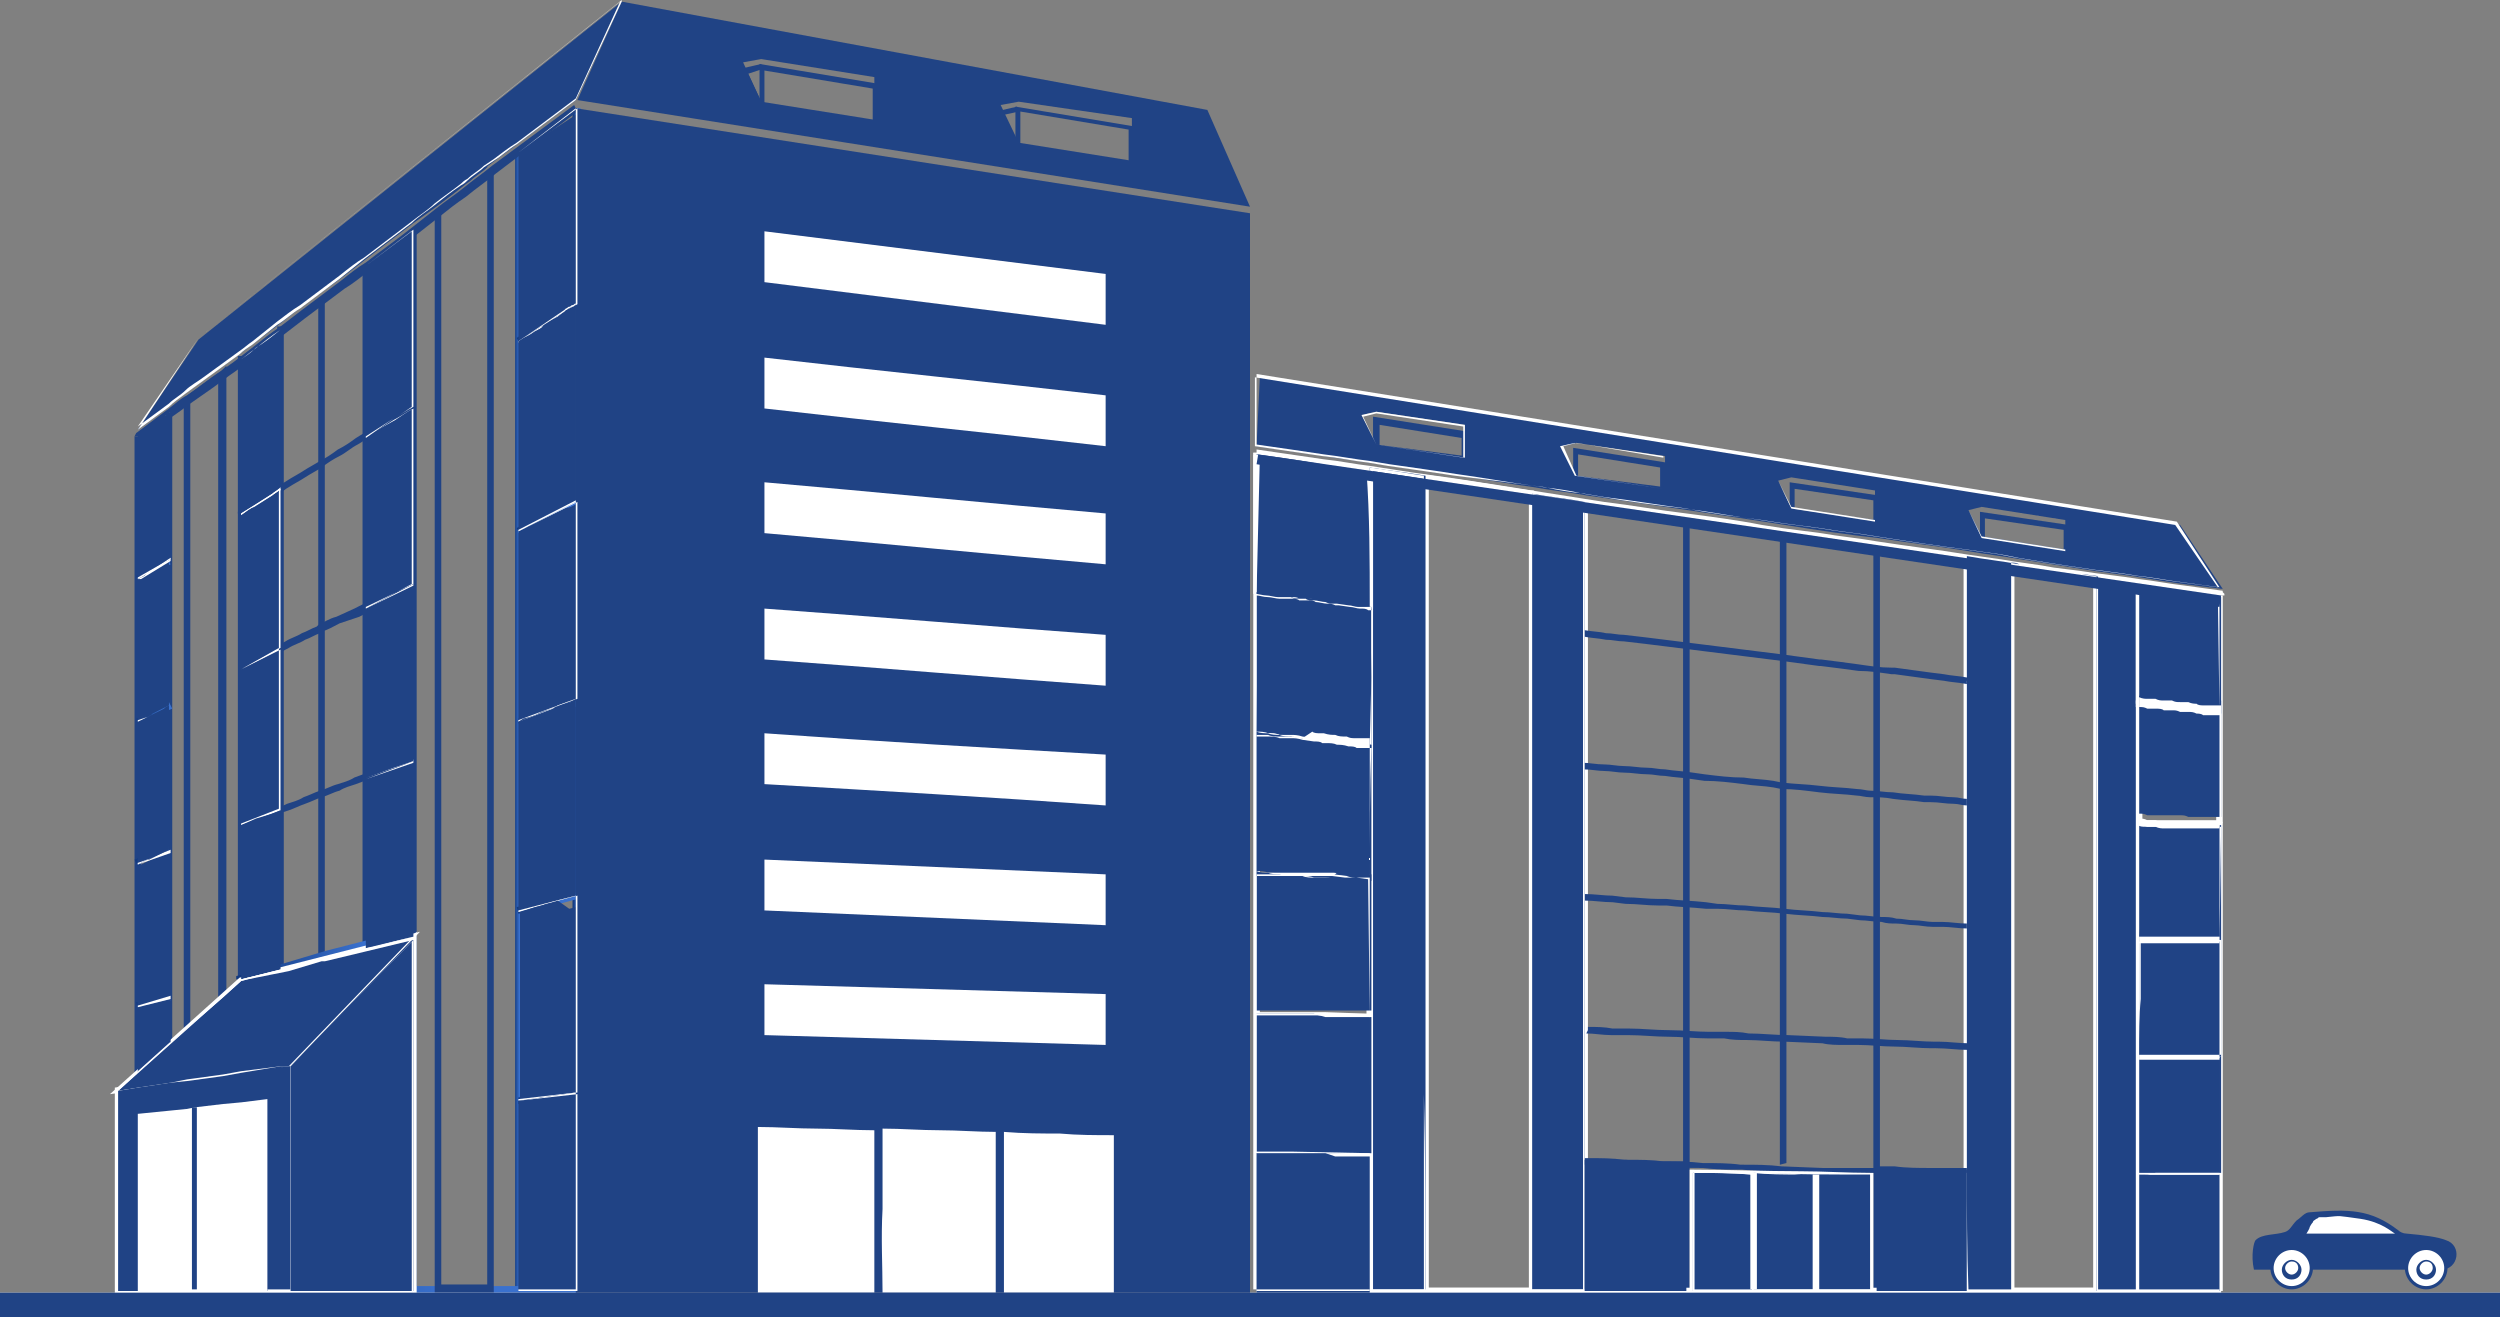 <?xml version="1.0" encoding="utf-8"?>
<!-- Generator: Adobe Illustrator 25.1.0, SVG Export Plug-In . SVG Version: 6.00 Build 0)  -->
<svg version="1.1" id="Слой_1" xmlns="http://www.w3.org/2000/svg" xmlns:xlink="http://www.w3.org/1999/xlink" x="0px" y="0px"
	 viewBox="0 0 152.4 80.3" style="enable-background:new 0 0 152.4 80.3;" xml:space="preserve">
<rect x="0" y="0" width="152.4" height="80.3" fill="#808080" stroke="none"/>
<style type="text/css">
	.st0{fill:#204385;}
	.st1{fill:url(#SVGID_1_);}
	.st2{fill:url(#SVGID_2_);}
	.st3{fill:url(#SVGID_3_);}
	.st4{fill:url(#SVGID_4_);}
	.st5{fill:url(#SVGID_5_);}
	.st6{fill:url(#SVGID_6_);}
	.st7{fill:url(#SVGID_7_);}
	.st8{fill:url(#SVGID_8_);}
	.st9{fill:url(#SVGID_9_);}
	.st10{fill:url(#SVGID_10_);}
	.st11{fill:url(#SVGID_11_);}
	.st12{fill:url(#SVGID_12_);}
	.st13{fill:url(#SVGID_13_);}
	.st14{fill:url(#SVGID_14_);}
	.st15{fill:url(#SVGID_15_);}
	.st16{fill:url(#SVGID_16_);}
	.st17{fill:url(#SVGID_17_);}
	.st18{fill:url(#SVGID_18_);}
	.st19{fill-rule:evenodd;clip-rule:evenodd;fill:#FFFFFF;}
	.st20{fill:#FFFFFF;}
	.st21{fill-rule:evenodd;clip-rule:evenodd;fill:#204385;}
</style>
<polygon class="st0" points="8.2,78.7 8.2,26.6 8.6,26.6 8.6,78.7 "/>
<path class="st0" d="M10.1,78.7L10.1,78.7c0-1.5,0-3,0-4.5s0-3,0-4.5v-8.9c0-1.5,0-3,0-4.5c0-1.5,0-3,0-4.5V43c0-1.5,0-3,0-4.5
	c0-1.5,0-3,0-4.5v-8.9h0.4v8.9c0,1.5,0,3,0,4.5c0,1.5,0,3,0,4.5v8.9c0,1.5,0,3,0,4.5c0,1.5,0,3,0,4.5v8.9c0,1.5,0,3,0,4.5
	c0,1.5,0,3,0,4.4L10.1,78.7"/>
<path class="st0" d="M14.5,78.7L14.5,78.7c0-3.2,0-6.3,0-9.5s0-6.3,0-9.5v-9.5c0-3.1,0-6.3,0-9.5s0-6.3,0-9.5v-9.5h0.4v9.5
	c0,3.2,0,6.3,0,9.5c0,3.2,0,6.3,0,9.5v9.5c0,3.2,0,6.3,0,9.5s0,6.3,0,9.5L14.5,78.7"/>
<path class="st0" d="M16.9,78.7v-9.8c0-1.6,0-3.3,0-4.9c0-1.6,0-3.3,0-4.9v-9.8c0-1.6,0-3.2,0-4.9s0-3.3,0-4.9v-9.8
	c0-3.3,0-6.5,0-9.8v0h0.4v0c0,3.3,0,6.5,0,9.8v9.8c0,1.6,0,3.3,0,4.9c0,1.6,0,3.2,0,4.9v9.8c0,1.6,0,3.3,0,4.9c0,1.6,0,3.3,0,4.9
	v9.7L16.9,78.7"/>
<path class="st0" d="M19.8,68.6h-0.4V51.8c0-2.8,0-5.6,0-8.4V26.6c0-2.8,0-5.6,0-8.4v0h0.4v0c0,2.8,0,5.6,0,8.4v16.8
	c0,2.8,0,5.6,0,8.4V68.6"/>
<path class="st0" d="M22.1,78.7V47.4c0-1.7,0-3.5,0-5.2c0-1.7,0-3.5,0-5.2V16.2h0.4V37c0,1.7,0,3.5,0,5.2c0,1.7,0,3.5,0,5.2v31.2
	L22.1,78.7"/>
<polygon class="st0" points="25,78.7 25,14 25.4,14 25.4,78.7 "/>
<linearGradient id="SVGID_1_" gradientUnits="userSpaceOnUse" x1="31.361" y1="37.317" x2="31.793" y2="37.317" gradientTransform="matrix(1 0 0 -1 0 81.276)">
	<stop  offset="0" style="stop-color:#12397F"/>
	<stop  offset="0.713" style="stop-color:#3A71CE"/>
	<stop  offset="1" style="stop-color:#3A71CE"/>
</linearGradient>
<path class="st1" d="M31.4,78.7V67.1c0-3.9,0-7.7,0-11.6V44c0-3.9,0-7.7,0-11.6V20.8c0-3.9,0-7.7,0-11.6v0h0.4v0c0,3.9,0,7.7,0,11.6
	v11.6c0,3.9,0,7.7,0,11.6v11.6c0,3.9,0,7.7,0,11.6v11.6L31.4,78.7"/>
<linearGradient id="SVGID_2_" gradientUnits="userSpaceOnUse" x1="34.932" y1="38.657" x2="35.36" y2="38.657" gradientTransform="matrix(1 0 0 -1 0 81.276)">
	<stop  offset="0" style="stop-color:#12397F"/>
	<stop  offset="0.713" style="stop-color:#3A71CE"/>
	<stop  offset="1" style="stop-color:#3A71CE"/>
</linearGradient>
<polygon class="st2" points="34.9,78.7 34.9,6.6 35.4,6.6 35.4,78.7 "/>
<linearGradient id="SVGID_3_" gradientUnits="userSpaceOnUse" x1="8.368" y1="2.623" x2="35.158" y2="2.623" gradientTransform="matrix(1 0 0 -1 0 81.276)">
	<stop  offset="0" style="stop-color:#12397F"/>
	<stop  offset="0.713" style="stop-color:#3A71CE"/>
	<stop  offset="1" style="stop-color:#3A71CE"/>
</linearGradient>
<polygon class="st3" points="8.4,78.9 8.4,78.4 35.1,78.4 35.2,78.7 35.2,78.9 "/>
<linearGradient id="SVGID_4_" gradientUnits="userSpaceOnUse" x1="8.341" y1="11.408" x2="10.382" y2="11.408" gradientTransform="matrix(1 0 0 -1 0 81.276)">
	<stop  offset="0" style="stop-color:#12397F"/>
	<stop  offset="0.713" style="stop-color:#3A71CE"/>
	<stop  offset="1" style="stop-color:#3A71CE"/>
</linearGradient>
<polygon class="st4" points="8.4,70.2 8.3,69.8 10.3,69.5 10.4,70 "/>
<linearGradient id="SVGID_5_" gradientUnits="userSpaceOnUse" x1="8.314" y1="20.21" x2="10.406" y2="20.21" gradientTransform="matrix(1 0 0 -1 0 81.276)">
	<stop  offset="0" style="stop-color:#12397F"/>
	<stop  offset="0.713" style="stop-color:#3A71CE"/>
	<stop  offset="1" style="stop-color:#3A71CE"/>
</linearGradient>
<path class="st5" d="M8.4,61.5l-0.1-0.4c0.1,0,0.1,0,0.2,0l1-0.2c0.1,0,0.1,0,0.2-0.1l0.6-0.2l0.1,0.4l-0.6,0.2c-0.1,0-0.1,0-0.2,0
	l-1,0.2C8.5,61.5,8.5,61.5,8.4,61.5"/>
<linearGradient id="SVGID_6_" gradientUnits="userSpaceOnUse" x1="8.29" y1="29.007" x2="10.432" y2="29.007" gradientTransform="matrix(1 0 0 -1 0 81.276)">
	<stop  offset="0" style="stop-color:#12397F"/>
	<stop  offset="0.713" style="stop-color:#3A71CE"/>
	<stop  offset="1" style="stop-color:#3A71CE"/>
</linearGradient>
<path class="st6" d="M8.4,52.8l-0.2-0.4c0.1,0,0.1,0,0.2-0.1l0.2-0.1c0.1,0,0.1,0,0.2-0.1c0.1,0,0.1,0,0.2-0.1l0,0
	c0.1,0,0.1,0,0.2-0.1l0,0c0.1,0,0.1-0.1,0.2-0.1c0.1,0,0.1,0,0.2-0.1l0.2-0.1c0.1,0,0.1,0,0.2-0.1l0.2-0.1l0.1,0.4l-0.2,0.1
	c-0.1,0-0.1,0-0.2,0.1l-0.2,0.1c-0.1,0-0.1,0.1-0.2,0.1c-0.1,0-0.1,0.1-0.2,0.1l0,0c-0.1,0-0.1,0-0.2,0.1l0,0c-0.1,0-0.1,0-0.2,0.1
	c-0.1,0-0.1,0-0.2,0.1l-0.2,0.1C8.6,52.8,8.5,52.8,8.4,52.8"/>
<linearGradient id="SVGID_7_" gradientUnits="userSpaceOnUse" x1="8.273" y1="37.794" x2="10.453" y2="37.794" gradientTransform="matrix(1 0 0 -1 0 81.276)">
	<stop  offset="0" style="stop-color:#12397F"/>
	<stop  offset="0.713" style="stop-color:#3A71CE"/>
	<stop  offset="1" style="stop-color:#3A71CE"/>
</linearGradient>
<path class="st7" d="M8.5,44.2l-0.2-0.4c0.1,0,0.1-0.1,0.2-0.1l0.4-0.2c0.1,0,0.1-0.1,0.2-0.1l0.4-0.2c0.1,0,0.1-0.1,0.2-0.1
	c0.1,0,0.1-0.1,0.2-0.1l0.4-0.2l0.2,0.4L10,43.4c-0.1,0-0.1,0.1-0.2,0.1c-0.1,0-0.1,0.1-0.2,0.1l-0.4,0.2c-0.1,0-0.1,0.1-0.2,0.1
	l-0.4,0.2C8.6,44.1,8.5,44.1,8.5,44.2"/>
<linearGradient id="SVGID_8_" gradientUnits="userSpaceOnUse" x1="8.255" y1="46.589" x2="10.475" y2="46.589" gradientTransform="matrix(1 0 0 -1 0 81.276)">
	<stop  offset="0" style="stop-color:#12397F"/>
	<stop  offset="0.713" style="stop-color:#3A71CE"/>
	<stop  offset="1" style="stop-color:#3A71CE"/>
</linearGradient>
<path class="st8" d="M8.5,35.5l-0.2-0.4c0.1,0,0.1-0.1,0.2-0.1L9,34.6c0.1,0,0.1-0.1,0.2-0.1l0,0c0.1,0,0.1-0.1,0.2-0.1
	c0.1,0,0.1-0.1,0.2-0.1l0.2-0.1c0.1,0,0.1-0.1,0.2-0.1l0.2-0.1l0.2,0.4l-0.2,0.1c-0.1,0-0.1,0.1-0.2,0.1l-0.2,0.1
	c-0.1,0-0.1,0.1-0.2,0.1c-0.1,0-0.1,0.1-0.2,0.1l0,0c-0.1,0-0.1,0.1-0.2,0.1l-0.6,0.4C8.6,35.4,8.5,35.4,8.5,35.5"/>
<path class="st0" d="M8.5,26.8l-0.1-0.2H8.2l0.1-0.2l0,0l2-1.5c0.4-0.3,0.7-0.6,1.1-0.8l1-0.7c0.6-0.4,1.2-0.9,1.8-1.3l1.3-1
	c0.5-0.4,1-0.8,1.6-1.2c0.4-0.3,0.9-0.7,1.3-1l2.4-1.8c0.5-0.4,1-0.8,1.5-1.1c0.9-0.7,1.9-1.4,2.9-2.2l1.4-1.1
	c0.5-0.4,1.1-0.8,1.6-1.2c0.6-0.5,1.2-0.9,1.8-1.4L35,6.4c0,0,0,0,0,0l0.1,0.2l0.1,0.2c0,0,0,0,0,0l-5,3.8c-0.6,0.5-1.2,0.9-1.8,1.4
	c-0.6,0.4-1.1,0.8-1.6,1.2l-1.4,1.1c-1,0.7-1.9,1.5-2.9,2.2c-0.5,0.4-1,0.8-1.5,1.1l-2.4,1.8c-0.4,0.3-0.9,0.7-1.3,1
	c-0.5,0.4-1,0.8-1.6,1.2l-1.3,1c-0.6,0.4-1.2,0.9-1.8,1.3l-1,0.7c-0.4,0.3-0.8,0.6-1.1,0.8L8.5,26.8"/>
<linearGradient id="SVGID_9_" gradientUnits="userSpaceOnUse" x1="14.67" y1="12.732" x2="25.206" y2="12.732" gradientTransform="matrix(1 0 0 -1 0 81.276)">
	<stop  offset="0" style="stop-color:#12397F"/>
	<stop  offset="0.713" style="stop-color:#3A71CE"/>
	<stop  offset="1" style="stop-color:#3A71CE"/>
</linearGradient>
<path class="st9" d="M14.7,69.4L14.7,69h0l4.9-0.6c0.3,0,0.7-0.1,1.1-0.1l4.5-0.6l0.1,0.4l-4.5,0.6c-0.4,0-0.7,0.1-1.1,0.1
	L14.7,69.4"/>
<linearGradient id="SVGID_10_" gradientUnits="userSpaceOnUse" x1="14.482" y1="22.845" x2="25.227" y2="22.845" gradientTransform="matrix(1 0 0 -1 0 81.276)">
	<stop  offset="0" style="stop-color:#12397F"/>
	<stop  offset="0.713" style="stop-color:#3A71CE"/>
	<stop  offset="1" style="stop-color:#3A71CE"/>
</linearGradient>
<path class="st10" d="M14.7,59.9l-0.1-0.2h-0.2v-0.2l3-0.8c0.3-0.1,0.7-0.2,1-0.3l1-0.3c0.3-0.1,0.7-0.2,1.1-0.3l3.5-0.9
	c0.3-0.1,0.6-0.2,1-0.2l0.1,0.4c-0.3,0.1-0.7,0.2-1,0.2l-3.5,0.9c-0.4,0.1-0.7,0.2-1.1,0.3l-1,0.3c-0.3,0.1-0.7,0.2-1,0.3L14.7,59.9
	"/>
<path class="st0" d="M14.8,50.5l-0.1-0.2l-0.1-0.2l0,0l1.9-0.7c0.3-0.1,0.6-0.2,1-0.4c0.3-0.1,0.7-0.2,1-0.4c0.3-0.1,0.7-0.3,1-0.4
	c0.4-0.1,0.7-0.3,1.1-0.4c0.3-0.1,0.7-0.2,1-0.4l2.4-0.9c0.4-0.1,0.8-0.3,1.1-0.4l0.2,0.4c-0.4,0.1-0.8,0.3-1.2,0.4l-2.4,0.9
	c-0.3,0.1-0.7,0.2-1,0.4c-0.4,0.1-0.7,0.3-1.1,0.4c-0.3,0.1-0.7,0.3-1,0.4c-0.3,0.1-0.7,0.3-1,0.4c-0.3,0.1-0.7,0.2-1,0.4L14.8,50.5
	"/>
<path class="st0" d="M14.8,41l-0.1-0.2l-0.1-0.2c0.3-0.2,0.6-0.3,0.9-0.5l1.9-1c0.3-0.2,0.7-0.3,1-0.5c0.3-0.1,0.6-0.3,0.9-0.4
	l0.1-0.1c0.4-0.2,0.7-0.4,1.1-0.5l1.1-0.5c0.4-0.2,0.8-0.4,1.1-0.6L24,36c0.4-0.2,0.7-0.4,1.1-0.5l0.2,0.4l0,0
	c-0.4,0.2-0.7,0.4-1.1,0.5l-1.2,0.6c-0.4,0.2-0.7,0.4-1.1,0.6L20.7,38c-0.4,0.2-0.7,0.4-1.1,0.5l-0.1,0.1c-0.3,0.1-0.6,0.3-0.9,0.4
	c-0.3,0.2-0.7,0.3-1,0.5l-1.9,1C15.4,40.7,15.1,40.9,14.8,41L14.8,41"/>
<path class="st0" d="M14.8,31.5l-0.1-0.2l-0.2,0v-0.1l0.1-0.1c0.3-0.2,0.5-0.3,0.8-0.5l1.5-0.9c0.2-0.1,0.4-0.3,0.6-0.4
	c0.3-0.2,0.7-0.4,1-0.6c0.3-0.2,0.7-0.4,1-0.6c0.4-0.2,0.7-0.4,1.1-0.7c0.4-0.2,0.7-0.4,1.1-0.7l2.3-1.4c0.4-0.2,0.8-0.5,1.1-0.7
	l0.2,0.4c-0.4,0.2-0.8,0.5-1.2,0.7l-2.3,1.4c-0.4,0.2-0.7,0.5-1.1,0.7c-0.4,0.2-0.7,0.4-1.1,0.7c-0.3,0.2-0.7,0.4-1,0.6
	c-0.3,0.2-0.7,0.4-1,0.6c-0.2,0.1-0.4,0.3-0.6,0.4L15.6,31C15.4,31.2,15.1,31.4,14.8,31.5"/>
<linearGradient id="SVGID_11_" gradientUnits="userSpaceOnUse" x1="31.555" y1="14.404" x2="35.171" y2="14.404" gradientTransform="matrix(1 0 0 -1 0 81.276)">
	<stop  offset="0" style="stop-color:#12397F"/>
	<stop  offset="0.713" style="stop-color:#3A71CE"/>
	<stop  offset="1" style="stop-color:#3A71CE"/>
</linearGradient>
<polygon class="st11" points="31.6,67.3 31.6,66.9 35.1,66.4 35.2,66.9 "/>
<linearGradient id="SVGID_12_" gradientUnits="userSpaceOnUse" x1="31.527" y1="26.194" x2="35.2" y2="26.194" gradientTransform="matrix(1 0 0 -1 0 81.276)">
	<stop  offset="0" style="stop-color:#12397F"/>
	<stop  offset="0.713" style="stop-color:#3A71CE"/>
	<stop  offset="1" style="stop-color:#3A71CE"/>
</linearGradient>
<path class="st12" d="M31.6,55.7l-0.1-0.4l1-0.3c0.1,0,0.2-0.1,0.4-0.1l2.2-0.5l0.1,0.4L33,55.4c-0.1,0-0.2,0.1-0.4,0.1L31.6,55.7"
	/>
<linearGradient id="SVGID_13_" gradientUnits="userSpaceOnUse" x1="31.504" y1="37.982" x2="35.218" y2="37.982" gradientTransform="matrix(1 0 0 -1 0 81.276)">
	<stop  offset="0" style="stop-color:#12397F"/>
	<stop  offset="0.713" style="stop-color:#3A71CE"/>
	<stop  offset="1" style="stop-color:#3A71CE"/>
</linearGradient>
<path class="st13" d="M31.7,44.2l-0.1-0.4l0.3-0.1c0.1,0,0.2-0.1,0.4-0.1l1.4-0.5c0.1,0,0.2-0.1,0.3-0.1l0.4-0.2
	c0.1,0,0.2-0.1,0.4-0.1c0.1,0,0.2-0.1,0.4-0.1l0.2,0.4c-0.1,0-0.2,0.1-0.4,0.1c-0.1,0-0.2,0.1-0.4,0.1L34,43.3
	c-0.1,0-0.2,0.1-0.3,0.1l-1.4,0.5c-0.1,0-0.2,0.1-0.4,0.1L31.7,44.2"/>
<linearGradient id="SVGID_14_" gradientUnits="userSpaceOnUse" x1="31.481" y1="49.754" x2="35.24" y2="49.754" gradientTransform="matrix(1 0 0 -1 0 81.276)">
	<stop  offset="0" style="stop-color:#12397F"/>
	<stop  offset="0.713" style="stop-color:#3A71CE"/>
	<stop  offset="1" style="stop-color:#3A71CE"/>
</linearGradient>
<path class="st14" d="M31.7,32.6l-0.2-0.4l0,0c0.1-0.1,0.2-0.1,0.3-0.2l0.3-0.2c0.1-0.1,0.2-0.1,0.4-0.2l0.4-0.2
	c0.1-0.1,0.2-0.1,0.3-0.2l0.9-0.4c0.1,0,0.1-0.1,0.2-0.1l0.2-0.1c0.1,0,0.1-0.1,0.2-0.1c0.1-0.1,0.2-0.1,0.4-0.2l0.2,0.4
	c-0.1,0.1-0.2,0.1-0.4,0.2c-0.1,0-0.1,0.1-0.2,0.1l-0.2,0.1c-0.1,0-0.1,0.1-0.2,0.1l-0.9,0.4c-0.1,0.1-0.2,0.1-0.3,0.2l-0.4,0.2
	c-0.1,0.1-0.2,0.1-0.4,0.2L32,32.4C31.9,32.5,31.8,32.5,31.7,32.6L31.7,32.6"/>
<linearGradient id="SVGID_15_" gradientUnits="userSpaceOnUse" x1="31.463" y1="61.548" x2="35.257" y2="61.548" gradientTransform="matrix(1 0 0 -1 0 81.276)">
	<stop  offset="0" style="stop-color:#12397F"/>
	<stop  offset="0.713" style="stop-color:#3A71CE"/>
	<stop  offset="1" style="stop-color:#3A71CE"/>
</linearGradient>
<path class="st15" d="M31.7,21l-0.2-0.4l0.3-0.2c0.1-0.1,0.2-0.1,0.4-0.2l0.3-0.2c0.1-0.1,0.2-0.1,0.4-0.2l1.1-0.7
	c0.1-0.1,0.2-0.2,0.4-0.2l0.1-0.1c0.1,0,0.1-0.1,0.2-0.1l0.2-0.1c0.1,0,0.1-0.1,0.2-0.1l0.2,0.4c-0.1,0-0.1,0.1-0.2,0.1L34.9,19
	c-0.1,0-0.1,0.1-0.2,0.1l-0.1,0.1c-0.1,0.1-0.2,0.2-0.4,0.2l-1.1,0.7c-0.1,0.1-0.2,0.1-0.4,0.2l-0.3,0.2c-0.1,0.1-0.2,0.1-0.4,0.2
	L31.7,21"/>
<path class="st0" d="M11.2,78.9v-0.2c0-9,0-18.1,0-27.1l0-11c0-5.4,0-10.8,0-16.2v-0.1l0.1-0.1c0.7-0.5,1.4-1.1,2.2-1.6l0.3-0.3v0.4
	c0,5.6,0,11.2,0,16.8l0,11.2c0,9.3,0,18.6,0,28v0.2L11.2,78.9 M11.6,24.5c0,5.4,0,10.7,0,16.1l0,11c0,9,0,18,0,26.9l1.7,0
	c0-9.2,0-18.5,0-27.7l0-11.2c0-5.5,0-10.9,0-16.4C12.8,23.6,12.2,24,11.6,24.5"/>
<path class="st0" d="M26.5,78.9V67.7c0-7.3,0-14.6,0-21.9v-0.2c0-10.9,0-21.8,0-32.6v-0.1l0.6-0.4c0.9-0.7,1.8-1.3,2.7-2l0.3-0.3
	v0.4c0,10.8,0,21.6,0,32.4v1.9c0,11.3,0,22.5,0,33.8v0.2L26.5,78.9 M26.9,13c0,10.8,0,21.7,0,32.5v0.2c0,7.3,0,14.6,0,21.9v10.7h2.8
	c0-11.2,0-22.4,0-33.6l0-1.9c0-10.7,0-21.3,0-32c-0.8,0.6-1.6,1.2-2.4,1.8L26.9,13"/>
<linearGradient id="SVGID_16_" gradientUnits="userSpaceOnUse" x1="17.02" y1="7.407" x2="22.268" y2="7.407" gradientTransform="matrix(1 0 0 -1 0 81.276)">
	<stop  offset="0" style="stop-color:#12397F"/>
	<stop  offset="0.713" style="stop-color:#3A71CE"/>
	<stop  offset="1" style="stop-color:#3A71CE"/>
</linearGradient>
<path class="st16" d="M17,78.9v-9.4l0.2,0c0.8-0.1,1.5-0.2,2.3-0.3c0.8-0.1,1.6-0.2,2.5-0.3l0.2,0v0.2c0,3.2,0,6.4,0,9.5v0.2
	L17,78.9 M17.4,69.9v8.6l4.4,0c0-3,0-6.1,0-9.1c-0.8,0.1-1.5,0.2-2.3,0.3C18.9,69.7,18.1,69.8,17.4,69.9"/>
<linearGradient id="SVGID_17_" gradientUnits="userSpaceOnUse" x1="18.493" y1="7.198" x2="18.918" y2="7.198" gradientTransform="matrix(1 0 0 -1 0 81.276)">
	<stop  offset="0" style="stop-color:#12397F"/>
	<stop  offset="0.713" style="stop-color:#3A71CE"/>
	<stop  offset="1" style="stop-color:#3A71CE"/>
</linearGradient>
<rect x="18.5" y="69.5" class="st17" width="0.4" height="9.2"/>
<linearGradient id="SVGID_18_" gradientUnits="userSpaceOnUse" x1="20.19" y1="7.298" x2="20.614" y2="7.298" gradientTransform="matrix(1 0 0 -1 0 81.276)">
	<stop  offset="0" style="stop-color:#12397F"/>
	<stop  offset="0.713" style="stop-color:#3A71CE"/>
	<stop  offset="1" style="stop-color:#3A71CE"/>
</linearGradient>
<rect x="20.2" y="69.3" class="st18" width="0.4" height="9.4"/>
<g>
	<rect y="78.8" class="st19" width="152.4" height="1.5"/>
	<path class="st20" d="M119.7,78.7c0-2.5,0-5,0-7.4c0-2.5,0-5,0-7.4c0-1.2,0-2.5,0-3.7c0-1.2,0-2.5,0-3.7c0-2.5,0-5,0-7.4
		c0-2.5,0-5,0-7.4c0-2.5,0-5,0-7.4v0h0.4v0c0,2.5,0,5,0,7.4s0,5,0,7.4c0,2.5,0,5,0,7.4c0,1.2,0,2.5,0,3.7c0,1.2,0,2.5,0,3.7
		c0,2.5,0,5,0,7.4c0,2.4,0,5,0,7.4L119.7,78.7"/>
</g>
<path class="st0" d="M114.6,78.7h-0.4v-7.6c0-1.3,0-2.5,0-3.8c0-1.3,0-2.5,0-3.8V56c0-1.3,0-2.5,0-3.8c0-1.3,0-2.5,0-3.8v-7.6
	c0-1.3,0-2.5,0-3.8c0-1.3,0-2.5,0-3.8v0h0.4v0c0,1.3,0,2.5,0,3.8c0,1.3,0,2.5,0,3.8v7.6c0,1.3,0,2.5,0,3.8c0,1.3,0,2.5,0,3.8v7.6
	c0,1.3,0,2.5,0,3.8c0,1.3,0,2.5,0,3.8V78.7"/>
<path class="st0" d="M108.5,71V38.8c0-2.1,0-4.3,0-6.4v0h0.4v0c0,2.2,0,4.3,0,6.4v32.1L108.5,71"/>
<path class="st0" d="M103,78.7h-0.4V55.1c0-1.3,0-2.6,0-3.9c0-1.3,0-2.6,0-3.9v-7.9c0-1.3,0-2.6,0-3.9c0-1.3,0-2.6,0-3.9v0h0.4v0
	c0,1.3,0,2.6,0,3.9s0,2.6,0,3.9v7.9c0,1.3,0,2.6,0,3.9c0,1.3,0,2.6,0,3.9L103,78.7"/>
<g>
	<path class="st20" d="M96.8,78.7h-0.4v-24c0-2.7,0-5.3,0-8v-16h0.4v16c0,2.7,0,5.3,0,8V78.7"/>
	<rect x="76.6" y="78.5" class="st20" width="58.8" height="0.4"/>
	<path class="st20" d="M135.3,36.5L135.3,36.5c-0.8-0.1-1.5-0.2-2.2-0.3c-0.9-0.1-1.8-0.3-2.8-0.4c-1.2-0.2-2.4-0.3-3.6-0.5
		l-1.6-0.2c-1.1-0.2-2.1-0.3-3.2-0.5c-0.7-0.1-1.4-0.2-2.1-0.3c-1.8-0.3-3.7-0.5-5.5-0.8c-1.1-0.2-2.3-0.3-3.4-0.5
		c-0.8-0.1-1.5-0.2-2.3-0.3l-1.3-0.2c-1.5-0.2-3-0.4-4.6-0.7c-1.6-0.2-3.3-0.5-5-0.7L94,30.4c-1.3-0.2-2.5-0.4-3.8-0.6
		c-1.8-0.3-3.6-0.5-5.4-0.8l-1.3-0.2c-0.9-0.1-1.9-0.3-2.8-0.4c-1.4-0.2-2.7-0.4-4.1-0.6c-0.1,0-0.2-0.1-0.2-0.2h0.2l0-0.2l0,0
		c1.4,0.2,2.7,0.4,4.1,0.6c1,0.1,1.9,0.3,2.8,0.4l1.3,0.2c1.8,0.3,3.6,0.5,5.4,0.8c1.3,0.2,2.6,0.4,3.8,0.6l3.8,0.6
		c1.7,0.2,3.3,0.5,5,0.7c1.5,0.2,3.1,0.4,4.6,0.7l1.3,0.2c0.8,0.1,1.5,0.2,2.3,0.3c1.1,0.2,2.3,0.3,3.4,0.5c1.9,0.3,3.7,0.5,5.5,0.8
		c0.7,0.1,1.4,0.2,2.1,0.3c1.1,0.2,2.2,0.3,3.2,0.5l1.6,0.2c1.2,0.2,2.4,0.3,3.6,0.5c0.9,0.1,1.9,0.3,2.8,0.4
		c0.7,0.1,1.5,0.2,2.2,0.3c0.1,0,0.1,0,0.1,0.1l0.1,0.1l0,0.1h-0.4h0.2l-0.1,0.2C135.3,36.5,135.3,36.5,135.3,36.5L135.3,36.5"/>
</g>
<path class="st0" d="M119.9,71.5c-0.3,0-0.6,0-1,0c-0.4,0-0.8,0-1.2,0c-0.4,0-0.8,0-1.2,0c-0.3,0-0.7,0-1,0c-0.6,0-1.2,0-1.8,0
	l-0.5,0c-0.7,0-1.4,0-2.1,0l-2.5-0.1c-0.8,0-1.6,0-2.4-0.1l-0.1,0c-0.8,0-1.5,0-2.3-0.1c-0.8,0-1.6,0-2.4-0.1c-0.7,0-1.5,0-2.2-0.1
	l-0.2,0c-0.7,0-1.4,0-2.1,0l-0.4,0l0-0.4h0l0.4,0c0.7,0,1.4,0,2.1,0.1l0.2,0c0.8,0,1.5,0,2.2,0.1c0.8,0,1.6,0,2.4,0.1
	c0.8,0,1.6,0,2.3,0.1l0.1,0c0.8,0,1.6,0,2.4,0.1l2.5,0.1c0.7,0,1.4,0,2.1,0l0.5,0c0.6,0,1.2,0,1.8,0c0.3,0,0.7,0,1,0
	c0.4,0,0.8,0,1.2,0c0.4,0,0.8,0,1.2,0c0.3,0,0.6,0,1,0L119.9,71.5L119.9,71.5"/>
<path class="st0" d="M119.9,64c-0.6,0-1.2-0.1-1.9-0.1l-0.3,0c-0.7,0-1.5-0.1-2.2-0.1c-0.7,0-1.5-0.1-2.2-0.1c-0.3,0-0.6,0-0.9,0
	c-0.4,0-0.9,0-1.3-0.1l-2.3-0.1c-0.8,0-1.6-0.1-2.3-0.1c-0.5,0-0.9,0-1.4-0.1c-0.3,0-0.7,0-1,0c-0.8,0-1.6-0.1-2.4-0.1h0
	c-0.8,0-1.6-0.1-2.5-0.1c-0.3,0-0.6,0-1,0c-0.5,0-1-0.1-1.5-0.1l0,0l0,0l0.1-0.2l0-0.2c0.5,0,1,0,1.5,0.1c0.3,0,0.6,0,1,0
	c0.8,0,1.6,0.1,2.5,0.1l0,0c0.8,0,1.6,0.1,2.4,0.1c0.3,0,0.7,0,1,0c0.5,0,0.9,0,1.4,0.1c0.8,0,1.6,0.1,2.4,0.1l2.3,0.1
	c0.4,0,0.9,0,1.3,0.1c0.3,0,0.6,0,0.9,0c0.8,0,1.5,0.1,2.2,0.1c0.7,0,1.5,0.1,2.2,0.1l0.3,0c0.6,0,1.2,0.1,1.9,0.1L119.9,64"/>
<path class="st0" d="M119.9,56.6L119.9,56.6c-0.5,0-1-0.1-1.5-0.1l-0.6,0c-0.4,0-0.8-0.1-1.1-0.1c-0.4,0-0.7-0.1-1.1-0.1
	c-0.3,0-0.6,0-0.9-0.1c-0.4,0-0.9-0.1-1.3-0.1l-0.8-0.1c-0.5,0-1-0.1-1.5-0.1c-0.8-0.1-1.5-0.1-2.3-0.2c-0.8-0.1-1.6-0.1-2.4-0.2
	c-0.6,0-1.1-0.1-1.7-0.1l-0.7,0c-0.9-0.1-1.7-0.1-2.4-0.2l-0.5,0c-0.7,0-1.3-0.1-2-0.1L98.3,55c-0.6,0-1.1-0.1-1.7-0.1l0-0.2l0-0.2
	h0h0c0.6,0,1.2,0.1,1.7,0.1l0.8,0.1c0.7,0,1.3,0.1,2,0.1l0.5,0c0.8,0.1,1.5,0.1,2.4,0.2l0.7,0.1c0.6,0,1.1,0.1,1.7,0.1
	c0.8,0.1,1.6,0.1,2.4,0.2c0.8,0.1,1.5,0.1,2.3,0.2c0.5,0,1,0.1,1.5,0.1l0.8,0.1c0.4,0,0.9,0.1,1.3,0.1c0.3,0,0.6,0,0.9,0.1
	c0.4,0,0.7,0.1,1.1,0.1c0.4,0,0.8,0.1,1.1,0.1l0.6,0c0.5,0,1,0.1,1.5,0.1l0,0.2L119.9,56.6L119.9,56.6"/>
<path class="st0" d="M119.9,49.1L119.9,49.1c-0.3,0-0.5-0.1-0.8-0.1c-0.5,0-0.9-0.1-1.4-0.1l-0.4,0c-0.6-0.1-1.2-0.1-1.9-0.2
	c-0.5-0.1-0.9-0.1-1.4-0.1c-0.3,0-0.6-0.1-0.8-0.1c-0.8-0.1-1.5-0.1-2.3-0.2c-0.8-0.1-1.5-0.2-2.3-0.2l-0.5-0.1
	c-0.6-0.1-1.2-0.1-1.8-0.2c-0.8-0.1-1.6-0.2-2.4-0.2l-0.7-0.1c-0.6-0.1-1.1-0.1-1.7-0.2c-0.4,0-0.7-0.1-1.1-0.1
	c-0.5,0-0.9-0.1-1.4-0.1c-0.4,0-0.8-0.1-1.2-0.1c-0.4,0-0.8-0.1-1.3-0.1l0-0.2l0-0.2l0,0l0,0c0.4,0,0.8,0.1,1.3,0.1
	c0.4,0,0.8,0.1,1.2,0.1c0.5,0,0.9,0.1,1.4,0.1c0.4,0,0.7,0.1,1.1,0.1c0.6,0.1,1.1,0.1,1.7,0.2l0.7,0.1c0.8,0.1,1.6,0.2,2.4,0.2
	c0.6,0.1,1.2,0.1,1.8,0.2l0.5,0.1c0.8,0.1,1.5,0.1,2.3,0.2c0.8,0.1,1.5,0.1,2.3,0.2c0.3,0,0.6,0.1,0.8,0.1c0.5,0,0.9,0.1,1.4,0.1
	c0.6,0.1,1.2,0.1,1.9,0.2l0.4,0c0.5,0,0.9,0.1,1.4,0.1c0.3,0,0.5,0.1,0.8,0.1l0,0.2L119.9,49.1L119.9,49.1"/>
<path class="st0" d="M119.9,41.7c-0.5-0.1-0.9-0.1-1.4-0.2l-0.8-0.1c-0.7-0.1-1.5-0.2-2.2-0.3l-0.2,0c-0.7-0.1-1.3-0.2-2-0.2
	c-0.7-0.1-1.5-0.2-2.3-0.3l-0.1,0c-0.7-0.1-1.5-0.2-2.2-0.3c-0.8-0.1-1.6-0.2-2.4-0.3c-0.8-0.1-1.6-0.2-2.4-0.3
	c-0.8-0.1-1.6-0.2-2.4-0.3c-0.8-0.1-1.6-0.2-2.5-0.3c-0.4,0-0.7-0.1-1.1-0.1c-0.5-0.1-0.9-0.1-1.4-0.2l0-0.2l0-0.2l0,0h0
	c0.5,0.1,1,0.1,1.4,0.2c0.4,0,0.7,0.1,1.1,0.1c0.9,0.1,1.7,0.2,2.5,0.3c0.8,0.1,1.6,0.2,2.4,0.3c0.8,0.1,1.6,0.2,2.4,0.3
	c0.8,0.1,1.6,0.2,2.4,0.3c0.7,0.1,1.5,0.2,2.2,0.3l0.1,0c0.8,0.1,1.6,0.2,2.3,0.3c0.7,0.1,1.3,0.2,2,0.2l0.2,0
	c0.7,0.1,1.5,0.2,2.2,0.3l0.8,0.1c0.5,0.1,0.9,0.1,1.4,0.2l0.2,0v0.2l-0.2,0L119.9,41.7"/>
<g>
	<path class="st20" d="M128.1,78.9h-5.6l0-0.2c0-3.7,0-7.4,0-11.1c0-1.5,0-3,0-4.4c0-2.2,0-4.4,0-6.6c0-1.8,0-3.7,0-5.5
		c0-1.8,0-3.7,0-5.5s0-3.7,0-5.5c0-1.8,0-3.7,0-5.5v-0.2l0.2,0c1.8,0.3,3.5,0.5,5.2,0.8l0.2,0v0.2c0,1.8,0,3.6,0,5.4
		c0,1.8,0,3.6,0,5.4s0,3.6,0,5.4c0,1.8,0,3.6,0,5.4c0,1.8,0,3.6,0,5.4c0,1.8,0,3.6,0,5.4c0,1.8,0,3.6,0,5.4c0,1.8,0,3.6,0,5.4
		L128.1,78.9 M122.8,78.5h4.8c0-1.7,0-3.5,0-5.2c0-1.8,0-3.6,0-5.4c0-1.8,0-3.6,0-5.4c0-1.8,0-3.6,0-5.4c0-1.8,0-3.6,0-5.4
		c0-1.8,0-3.6,0-5.4s0-3.6,0-5.4c0-1.8,0-3.5,0-5.3c-1.6-0.2-3.2-0.5-4.8-0.7c0,1.8,0,3.5,0,5.3c0,1.8,0,3.7,0,5.5s0,3.7,0,5.5
		s0,3.7,0,5.5c0,2.2,0,4.4,0,6.6c0,1.5,0,3,0,4.4C122.8,71.2,122.8,74.8,122.8,78.5"/>
	<path class="st20" d="M93.6,78.9h-7v-0.2c0-4,0-8,0-12.1v-0.3c0-2.1,0-4.1,0-6.2c0-2.1,0-4.1,0-6.2c0-4.1,0-8.2,0-12.4
		c0-2.1,0-4.1,0-6.2s0-4.1,0-6.2v-0.2l2.1,0.3c1.6,0.2,3.1,0.5,4.6,0.7l0.2,0v0.2c0,2,0,4,0,6.1c0,2,0,4,0,6.1c0,2,0,4,0,6.1
		s0,4,0,6.1l0,4c0,2.7,0,5.4,0,8.1v0.3c0,3.9,0,7.9,0,11.8L93.6,78.9L93.6,78.9z M87.1,78.5h6.1c0-3.9,0-7.7,0-11.6v-0.3
		c0-2.7,0-5.4,0-8.1l0-4c0-2,0-4,0-6.1c0-2,0-4,0-6.1s0-4,0-6.1c0-2,0-3.9,0-5.9c-1.5-0.2-2.9-0.4-4.4-0.7l-1.7-0.2c0,2,0,4,0,6
		c0,2.1,0,4.1,0,6.2c0,4.1,0,8.2,0,12.4c0,2.1,0,4.1,0,6.2c0,2.1,0,4.1,0,6.2v0.3C87.1,70.6,87.1,74.5,87.1,78.5"/>
	<path class="st20" d="M114.2,78.9H103v-0.2c0-2.4,0-4.8,0-7.2v-0.2l0.2,0c2.2,0,4.4,0.1,6.6,0.1c1.4,0,2.8,0.1,4.2,0.1l0.2,0
		L114.2,78.9L114.2,78.9z M103.5,78.5h10.3v-6.6c-1.3,0-2.6-0.1-4-0.1c-2.1,0-4.2-0.1-6.4-0.1C103.5,73.9,103.5,76.2,103.5,78.5"/>
</g>
<g>
	<polygon class="st21" points="35.1,6.6 76.2,13 76.2,78.8 35.1,78.8 	"/>
	<g>
		<path class="st19" d="M46.2,78.8c1.2,0,2.4,0,3.6,0c1.2,0,2.4,0,3.5,0c0-1.6,0-3.3,0-4.9c0-1.6,0-3.3,0-5c-1.2,0-2.4-0.1-3.5-0.1
			c-1.2,0-2.4-0.1-3.6-0.1c0,1.7,0,3.4,0,5C46.2,75.4,46.2,77.1,46.2,78.8"/>
		<path class="st19" d="M53.8,78.8c1.2,0,2.3,0,3.5,0c1.1,0,2.3,0,3.4,0c0-1.6,0-3.2,0-4.9c0-1.6,0-3.2,0-4.9
			c-1.1,0-2.3-0.1-3.4-0.1c-1.2,0-2.3-0.1-3.5-0.1c0,1.7,0,3.3,0,4.9C53.7,75.5,53.8,77.1,53.8,78.8"/>
		<path class="st19" d="M61.2,78.8c1.1,0,2.3,0,3.4,0c1.1,0,2.2,0,3.3,0c0-1.6,0-3.2,0-4.8s0-3.2,0-4.8c-1.1,0-2.2,0-3.3-0.1
			c-1.1,0-2.2,0-3.4-0.1c0,1.6,0,3.2,0,4.9C61.2,75.5,61.2,77.1,61.2,78.8"/>
		<polygon class="st19" points="46.6,63.1 67.4,63.7 67.4,60.6 46.6,60 		"/>
		<path class="st19" d="M46.6,55.5c6.9,0.3,13.9,0.6,20.8,0.9c0-1,0-2.1,0-3.1c-6.9-0.3-13.9-0.6-20.8-0.9
			C46.6,53.4,46.6,54.4,46.6,55.5"/>
		<path class="st19" d="M46.6,47.8c6.9,0.4,13.9,0.8,20.8,1.3c0-1,0-2.1,0-3.1c-6.9-0.4-13.9-0.8-20.8-1.3
			C46.6,45.7,46.6,46.8,46.6,47.8"/>
		<path class="st19" d="M46.6,40.2c6.9,0.5,13.9,1.1,20.8,1.6c0-1,0-2.1,0-3.1c-6.9-0.5-13.9-1.1-20.8-1.6
			C46.6,38.1,46.6,39.1,46.6,40.2"/>
		<path class="st19" d="M46.6,32.5c6.9,0.6,13.9,1.3,20.8,1.9c0-1,0-2.1,0-3.1c-6.9-0.6-13.9-1.3-20.8-1.9
			C46.6,30.4,46.6,31.5,46.6,32.5"/>
		<path class="st19" d="M46.6,24.9c6.9,0.8,13.9,1.5,20.8,2.3c0-1,0-2.1,0-3.1c-6.9-0.8-13.9-1.5-20.8-2.3
			C46.6,22.8,46.6,23.8,46.6,24.9"/>
		<polygon class="st19" points="46.6,17.2 67.4,19.8 67.4,16.7 46.6,14.1 		"/>
		<polygon class="st19" points="17.7,65 7.2,66.5 7.2,78.7 17.7,78.7 		"/>
	</g>
</g>
<g>
	<path class="st20" d="M17.9,78.9H7V66.3l10.9-1.6V78.9 M7.4,78.4h10.1V65.2L7.4,66.7L7.4,78.4"/>
	<polygon class="st19" points="17.7,65 25.2,57.3 25.2,78.7 17.7,78.7 	"/>
	<path class="st20" d="M25.4,78.9h-7.9v-14l7.9-8.1V78.9 M17.9,78.4H25V57.8l-7.1,7.3V78.4"/>
	<polygon class="st19" points="17.7,65 7.2,66.5 14.7,59.7 25.2,57.1 	"/>
	<path class="st20" d="M6.7,66.7l7.9-7.1l11-2.8l-7.9,8.3l-0.1,0L6.7,66.7 M14.8,59.9l-7.1,6.4l9.9-1.4l7.1-7.4L14.8,59.9"/>
	<path class="st20" d="M16.4,78.8H8.2v-11l8.2-0.9V78.8 M8.5,78.5h7.6V67.2l-7.6,0.9L8.5,78.5"/>
</g>
<rect x="11.7" y="67.5" class="st0" width="0.3" height="11.1"/>
<path class="st0" d="M53.5,8l-7.2-1.2V3.9l7.2,1.2V8 M46.6,6.6l6.6,1.1V5.4l-6.6-1.1V6.6"/>
<polygon class="st0" points="46.3,6.8 45.1,4.2 46.4,3.9 46.5,4.2 45.6,4.5 46.6,6.6 "/>
<path class="st0" d="M69.1,10.6l-7.2-1.2V6.5l7.2,1.2V10.6 M62.2,9.1l6.6,1.1V7.9l-6.6-1.1V9.1"/>
<polygon class="st0" points="61.9,9.3 60.7,6.8 62,6.5 62.1,6.8 61.2,7 62.2,9.2 "/>
<path class="st0" d="M89.4,28.6l-5.7-0.9v-2.3l5.7,0.9V28.6 M84.1,27.5l5,0.8v-1.6l-5-0.8V27.5"/>
<path class="st0" d="M101.6,30.5l-5.7-0.9v-2.3l5.7,0.9V30.5 M96.2,29.3l5,0.8v-1.6l-5-0.8V29.3"/>
<path class="st0" d="M114.5,32.4l-5.4-0.8v-2.2l5.4,0.8L114.5,32.4 M109.4,31.3l4.8,0.7v-1.5l-4.8-0.7V31.3"/>
<path class="st0" d="M126.1,34.2l-5.4-0.8v-2.2l5.4,0.8V34.2 M121,33.1l4.8,0.7v-1.5l-4.8-0.7V33.1"/>
<path class="st21" d="M137.4,77.4l11.4,0c1.1,0,1.3-1.5,0.3-1.8c-0.5-0.2-1.3-0.3-2.4-0.4c-0.2,0-0.4-0.1-0.5-0.2
	c-1.7-1.3-3-1.3-5.4-1.1c-0.3,0-0.5,0.3-0.8,0.5c-0.3,0.3-0.4,0.6-0.7,0.7c-0.6,0.2-1.4,0.1-1.8,0.5
	C137.4,75.7,137.2,76.5,137.4,77.4"/>
<g>
	<path class="st19" d="M139.7,78.5c0.6,0,1.2-0.5,1.2-1.2c0-0.6-0.5-1.2-1.2-1.2c-0.6,0-1.2,0.5-1.2,1.2
		C138.6,77.9,139.1,78.5,139.7,78.5"/>
</g>
<path class="st0" d="M139.7,78.6c-0.7,0-1.3-0.6-1.3-1.3c0-0.7,0.6-1.3,1.3-1.3c0.7,0,1.3,0.6,1.3,1.3C141,78,140.4,78.6,139.7,78.6
	 M139.7,76.2c-0.6,0-1.1,0.5-1.1,1.1s0.5,1.1,1.1,1.1c0.6,0,1.1-0.5,1.1-1.1S140.3,76.2,139.7,76.2"/>
<path class="st19" d="M147.9,78.5c0.6,0,1.2-0.5,1.2-1.2c0-0.6-0.5-1.2-1.2-1.2c-0.6,0-1.2,0.5-1.2,1.2
	C146.8,77.9,147.3,78.5,147.9,78.5"/>
<path class="st0" d="M147.9,78.6c-0.7,0-1.3-0.6-1.3-1.3c0-0.7,0.6-1.3,1.3-1.3s1.3,0.6,1.3,1.3C149.2,78,148.6,78.6,147.9,78.6
	 M147.9,76.2c-0.6,0-1.1,0.5-1.1,1.1s0.5,1.1,1.1,1.1s1.1-0.5,1.1-1.1S148.5,76.2,147.9,76.2"/>
<path class="st0" d="M139.7,78c-0.4,0-0.6-0.3-0.6-0.6s0.3-0.6,0.6-0.6s0.6,0.3,0.6,0.6S140.1,78,139.7,78 M139.7,76.9
	c-0.2,0-0.4,0.2-0.4,0.4s0.2,0.4,0.4,0.4s0.4-0.2,0.4-0.4S140,76.9,139.7,76.9"/>
<circle class="st19" cx="147.9" cy="77.3" r="0.5"/>
<path class="st0" d="M147.9,78c-0.4,0-0.6-0.3-0.6-0.6s0.3-0.6,0.6-0.6s0.6,0.3,0.6,0.6S148.3,78,147.9,78 M147.9,76.9
	c-0.2,0-0.4,0.2-0.4,0.4s0.2,0.4,0.4,0.4s0.4-0.2,0.4-0.4S148.2,76.9,147.9,76.9"/>
<path class="st21" d="M76.6,27.2c2.3,0.3,4.6,0.7,6.9,1c1.1,0.2,2.2,0.3,3.4,0.5c0.7,0.1,1.3,0.2,2,0.3c1.5,0.2,3.1,0.5,4.6,0.7
	c0,0,0,0,0,0c1.1,0.2,2.1,0.3,3.2,0.5c2.1,0.3,4.2,0.6,6.2,0.9c2,0.3,4,0.6,5.9,0.9c1.9,0.3,3.8,0.6,5.7,0.8
	c1.9,0.3,3.7,0.5,5.5,0.8c1.1,0.2,2.1,0.3,3.2,0.5c1.3,0.2,2.5,0.4,3.8,0.6c1.2,0.2,2.3,0.3,3.5,0.5c1.7,0.3,3.3,0.5,5,0.7v0
	l-2.6-3.9l-56.1-9L76.6,27.2 M83.9,27.1L83,25.3l0.9-0.2l5.4,0.8v1.9L83.9,27.1 M96.1,29l-0.9-1.8l0.9-0.2l5.4,0.8v1.9L96.1,29
	 M109.2,31l-0.8-1.7l0.8-0.2l5.1,0.8v1.8L109.2,31 M120,31.1l0.8-0.2l5.1,0.8v1.8l-5.1-0.8L120,31.1"/>
<path class="st20" d="M135.3,35.8L135.3,35.8c-0.8-0.1-1.5-0.2-2.2-0.3c-0.9-0.1-1.8-0.3-2.8-0.4c-1.1-0.2-2.3-0.3-3.5-0.5
	c-1.4-0.2-2.6-0.4-3.8-0.6l-1-0.2c-0.7-0.1-1.4-0.2-2.1-0.3c-1.6-0.2-3.6-0.5-5.5-0.8c-1.1-0.2-2.3-0.3-3.4-0.5
	c-0.8-0.1-1.5-0.2-2.3-0.3l-1.3-0.2c-1.5-0.2-3.1-0.4-4.6-0.7c-1.6-0.2-3.3-0.5-5-0.7l-1.2-0.2c-0.8-0.1-1.6-0.2-2.4-0.4l-0.8-0.1v0
	c-1.5-0.2-3.1-0.5-4.6-0.7c-0.6-0.1-1.3-0.2-2-0.3c-0.7-0.1-1.4-0.2-2.1-0.3l-1.2-0.2c-0.9-0.1-1.9-0.3-2.8-0.4
	c-1.3-0.2-2.7-0.4-4.1-0.6l0,0v-4.3l0,0l56.1,9l0,0L135.3,35.8L135.3,35.8 M93.4,29.6l0.7,0.1c0.8,0.1,1.6,0.2,2.4,0.4l1.2,0.2
	c1.7,0.3,3.3,0.5,5,0.7c1.6,0.2,3.1,0.5,4.6,0.7l1.3,0.2c0.8,0.1,1.5,0.2,2.3,0.3c1.1,0.2,2.3,0.3,3.4,0.5c1.9,0.3,3.9,0.6,5.5,0.8
	c0.7,0.1,1.4,0.2,2.1,0.3l1,0.2c1.2,0.2,2.4,0.4,3.8,0.6c1.2,0.2,2.3,0.3,3.5,0.5c0.9,0.1,1.9,0.3,2.8,0.4c0.7,0.1,1.5,0.2,2.2,0.3
	l-2.6-3.8l-56.1-9v4.2c1.4,0.2,2.7,0.4,4.1,0.6c1,0.1,1.9,0.3,2.8,0.4l1.2,0.2c0.7,0.1,1.4,0.2,2.1,0.3c0.7,0.1,1.3,0.2,2,0.3
	C90.3,29.2,91.9,29.4,93.4,29.6L93.4,29.6L93.4,29.6 M125.9,33.6L125.9,33.6l-5.1-0.8l0,0l-0.8-1.7l0.8-0.2l0,0l5.1,0.8L125.9,33.6
	L125.9,33.6z M120.8,32.7l5.1,0.8v-1.8l-5.1-0.8l-0.8,0.2L120.8,32.7 M114.3,31.8L114.3,31.8l-5.1-0.8l0,0l-0.8-1.7l0.8-0.2h0
	l5.1,0.8L114.3,31.8 M109.2,30.9l5.1,0.8v-1.8l-5.1-0.8l-0.8,0.2L109.2,30.9 M101.4,29.8L101.4,29.8L96,29l0,0l-0.9-1.8l0.9-0.2h0
	l5.4,0.8L101.4,29.8 M96.1,29l5.3,0.8v-1.9L96.1,27l-0.8,0.2L96.1,29 M89.3,27.9L89.3,27.9l-5.4-0.8l0,0L83,25.3l0.9-0.2h0l5.4,0.8
	L89.3,27.9 M83.9,27.1l5.3,0.8V26l-5.3-0.8l-0.8,0.2L83.9,27.1"/>
<g>
	<path class="st21" d="M35.2,6.1l41,6.5l-2.6-5.9L37.9,0.1L35.2,6.1 M46.4,6.2l-1.1-2.4l1.1-0.2l6.9,1.1v2.6L46.4,6.2 M62.1,8.7
		L61,6.4l1.1-0.2L69,7.2v2.6L62.1,8.7"/>
	<path class="st21" d="M13.6,22.2C13.6,22.2,13.6,22.2,13.6,22.2 M29.9,10c-0.1,0.1-0.2,0.1-0.2,0.2c-0.3,0.3-0.7,0.5-1,0.8
		c-0.1,0.1-0.3,0.2-0.4,0.3c-1,0.8-2.1,1.6-3.1,2.3l-2.9,2.2c-0.9,0.7-1.8,1.4-2.7,2c-0.9,0.6-1.7,1.3-2.5,1.9
		c-0.8,0.6-1.6,1.2-2.4,1.8c-0.4,0.3-0.8,0.6-1.1,0.8c0,0,0,0,0,0c-0.4,0.3-0.7,0.5-1.1,0.8c-0.4,0.3-0.7,0.5-1.1,0.8
		c-0.4,0.3-0.7,0.5-1,0.8l-2,1.5v0l3.7-5.5L37.9,0.1l-2.8,6v0l-3.6,2.7C31,9.2,30.4,9.6,29.9,10"/>
</g>
<path class="st20" d="M8.4,26.2L8.4,26.2L8.4,26.2l3.7-5.6L37.9,0l0,0.1l-2.8,6v0l0,0l-3.6,2.7c-0.5,0.3-0.9,0.7-1.4,1l-0.6,0.4
	c-0.3,0.3-0.7,0.5-1,0.8l0,0c-0.1,0.1-0.2,0.2-0.4,0.3c-0.6,0.4-1.1,0.8-1.6,1.2c-0.5,0.4-1,0.7-1.4,1.1l-2.9,2.2
	c-0.5,0.4-1,0.8-1.5,1.2c-0.4,0.3-0.8,0.6-1.2,0.9c-0.4,0.3-0.8,0.6-1.2,0.9c-0.5,0.3-0.9,0.7-1.4,1c-0.5,0.4-1,0.8-1.5,1.2
	c-0.3,0.2-0.6,0.4-0.8,0.6l-1.1,0.8c-0.4,0.3-0.7,0.5-1.1,0.8c-0.4,0.3-0.7,0.5-1.1,0.8l0,0c-0.4,0.3-0.7,0.5-1,0.8L8.4,26.2
	 M12.1,20.6L8.4,26l1.9-1.4c0.3-0.3,0.7-0.5,1-0.8l0,0c0.3-0.3,0.7-0.5,1.1-0.8c0.4-0.3,0.7-0.5,1.1-0.8v0l0,0l1.1-0.8
	c0.3-0.2,0.5-0.4,0.8-0.6c0.5-0.4,1-0.8,1.5-1.2c0.4-0.3,0.9-0.7,1.4-1c0.4-0.3,0.8-0.6,1.2-0.9c0.4-0.3,0.8-0.6,1.2-0.9
	c0.5-0.4,1-0.8,1.5-1.1l2.9-2.2c0.5-0.4,1-0.7,1.4-1.1c0.5-0.4,1.1-0.8,1.6-1.2c0.1-0.1,0.2-0.2,0.4-0.3l0,0c0.3-0.3,0.7-0.5,1-0.8
	l0.6-0.4c0.4-0.3,0.9-0.7,1.4-1l3.6-2.7v0l2.7-5.9L12.1,20.6"/>
<path class="st21" d="M31.6,9.3c0,3.9,0,7.7,0,11.6l0.3-0.2l0.4-0.2l0.3-0.2L33,20l0.4-0.2l0.4-0.2l0.4-0.2l0.4-0.2
	c0.1-0.1,0.2-0.2,0.4-0.2c0.1-0.1,0.2-0.2,0.4-0.2v-12L31.6,9.3"/>
<path class="st20" d="M31.6,20.9L31.6,20.9c0-3.9,0-7.8,0-11.6v0l0,0l3.6-2.7v12l0,0c-0.1,0-0.1,0.1-0.2,0.1c-0.1,0-0.1,0.1-0.2,0.1
	c-0.1,0-0.1,0.1-0.2,0.1c0,0-0.1,0.1-0.1,0.1L31.6,20.9 M31.6,9.3c0,3.8,0,7.7,0,11.5l2.8-1.8c0,0,0.1-0.1,0.1-0.1
	c0.1,0,0.1-0.1,0.2-0.1c0,0,0.1-0.1,0.2-0.1c0.1,0,0.1-0.1,0.2-0.1v-12L31.6,9.3"/>
<path class="st21" d="M32.6,20.2l-0.3,0.2l-0.4,0.2l-0.3,0.2v11.6l0.3-0.2l0.3-0.2l0.4-0.2l0.4-0.2l0.4-0.2l0.4-0.2l0.4-0.2l0.4-0.2
	l0.4-0.2l0.4-0.2v-12c-0.1,0.1-0.2,0.2-0.4,0.2c-0.1,0.1-0.2,0.2-0.4,0.2L34,19.3l-0.4,0.2l-0.4,0.2L33,20L32.6,20.2"/>
<path class="st20" d="M31.6,32.4V20.8l2.8-1.8c0,0,0.1-0.1,0.1-0.1c0.1,0,0.1-0.1,0.2-0.1c0,0,0.1-0.1,0.2-0.1
	c0.1,0,0.1-0.1,0.2-0.1l0,0v12L31.6,32.4 M31.6,20.8v11.5l3.5-1.8v-12c-0.1,0-0.1,0.1-0.2,0.1c-0.1,0-0.1,0.1-0.2,0.1
	c-0.1,0-0.1,0.1-0.2,0.1c0,0-0.1,0.1-0.1,0.1L31.6,20.8"/>
<path class="st21" d="M33,31.7l-0.4,0.2l-0.4,0.2l-0.3,0.2l-0.3,0.2c0,3.9,0,7.7,0,11.6l0.3-0.1l0.3-0.1l0.3-0.1l0.4-0.1l0.4-0.1
	l0.4-0.1L34,43l0.4-0.1l0.4-0.1l0.4-0.1v-12l-0.4,0.2L34.4,31L34,31.2l-0.4,0.2l-0.4,0.2L33,31.7"/>
<path class="st20" d="M31.6,44L31.6,44c0-3.9,0-7.8,0-11.6v0l3.6-1.8v12l-1.1,0.4L31.6,44 M31.6,32.4c0,3.8,0,7.7,0,11.5l3.5-1.3
	v-12L31.6,32.4"/>
<polygon class="st21" points="33.3,43.3 33,43.4 32.6,43.6 32.3,43.7 31.9,43.8 31.6,44 31.6,55.5 31.9,55.4 32.3,55.4 32.6,55.3 
	33,55.2 33.3,55.1 33.7,55 34,54.9 34.4,54.8 34.8,54.7 35.1,54.6 35.1,42.6 34.8,42.8 34.4,42.9 34,43 33.7,43.2 "/>
<path class="st20" d="M31.6,55.6V44l2.1-0.8L34,43l1.1-0.4v12l0,0L31.6,55.6 M31.6,44v11.5l3.5-0.9v-12L31.6,44"/>
<path class="st21" d="M33.3,55.1L33,55.2l-0.4,0.1l-0.3,0.1l-0.3,0.1l-0.3,0.1c0,3.9,0,7.7,0,11.6l0.3,0l0.4,0l0.3,0l0.4,0l0.4,0
	l0.4,0l0.4,0l0.4,0l0.4,0l0.4,0v-12l-0.4,0.1l-0.4,0.1L34,54.9L33.7,55L33.3,55.1"/>
<path class="st20" d="M31.6,67.1L31.6,67.1c0-3.9,0-7.8,0-11.6v0l3.6-0.9v12L31.6,67.1 M31.6,55.5c0,3.8,0,7.7,0,11.5l3.5-0.4v-12
	L31.6,55.5"/>
<polygon class="st21" points="33.7,66.8 33.3,66.9 33,66.9 32.6,67 32.3,67 31.9,67.1 31.6,67.1 31.6,78.7 35.1,78.7 35.1,66.6 
	34.8,66.7 34.4,66.7 34,66.8 "/>
<path class="st20" d="M31.6,78.7V67.1l3.6-0.4v12L31.6,78.7 M31.6,67.1v11.5l3.5,0v-12L31.6,67.1"/>
<polygon class="st21" points="25.2,57.1 25.2,46.4 25.2,46.4 24,46.8 22.9,47.2 22.3,47.4 22.3,57.8 22.9,57.7 24,57.4 25.2,57.1 
	"/>
<path class="st20" d="M22.3,57.9V47.4l0,0l2.9-1.1l0,0v10.8l0,0L22.3,57.9 M22.3,47.4v10.4l2.9-0.7V46.4L22.3,47.4"/>
<path class="st21" d="M24,46.8l1.2-0.4h0V35.6l0,0L24,36.2l-1.1,0.6L22.3,37v0c0,3.5,0,6.9,0,10.4l0.6-0.2L24,46.8"/>
<path class="st20" d="M22.3,47.5L22.3,47.5c0-1.8,0-3.5,0-5.2c0-1.7,0-3.5,0-5.2v0l0,0l2.9-1.4l0,0v10.8l0,0L22.3,47.5 M22.3,37.1
	c0,1.7,0,3.5,0,5.2c0,1.7,0,3.5,0,5.2l2.9-1.1V35.6L22.3,37.1"/>
<path class="st21" d="M24,36.2l1.2-0.6l0,0V24.8l0,0c-0.4,0.3-0.8,0.5-1.2,0.7l-1.1,0.7l-0.6,0.3V37l0.6-0.3L24,36.2"/>
<path class="st20" d="M22.3,37.1V26.6l1.7-1.1c0.4-0.2,0.8-0.5,1.1-0.7l0,0l0,0v10.8l0,0L22.3,37.1 M22.3,26.6V37l2.9-1.4V24.9
	c-0.4,0.2-0.8,0.5-1.1,0.7L22.3,26.6"/>
<path class="st21" d="M22.9,26.3l1.1-0.7c0.4-0.2,0.8-0.5,1.2-0.7l0,0V14.1l-2.9,2.2v10.4L22.9,26.3"/>
<path class="st20" d="M22.3,26.7V16.2l0,0l2.9-2.2v10.8l0,0c-0.4,0.2-0.8,0.5-1.2,0.7L22.3,26.7 M22.3,16.2v10.4l1.7-1.1
	c0.4-0.2,0.8-0.5,1.1-0.7V14.1L22.3,16.2"/>
<path class="st21" d="M17.1,29.9c0-3.3,0-6.5,0-9.8c-0.8,0.6-1.6,1.2-2.4,1.8v9.5c0.3-0.2,0.6-0.4,0.9-0.6l1-0.6
	C16.7,30.1,16.9,30,17.1,29.9"/>
<path class="st20" d="M14.7,31.4v-9.5l0,0c0.3-0.2,0.5-0.4,0.8-0.6c0.5-0.4,1-0.8,1.6-1.2l0,0v0c0,3.2,0,6.5,0,9.8v0l0,0l-0.1,0
	c-0.1,0.1-0.3,0.2-0.4,0.3l-1.1,0.7C15.2,31,15,31.2,14.7,31.4L14.7,31.4 M14.7,21.9v9.4c0.3-0.2,0.5-0.3,0.8-0.5l1.1-0.7
	c0.1-0.1,0.3-0.2,0.4-0.3l0.1,0c0-3.2,0-6.5,0-9.7c-0.5,0.4-1,0.8-1.5,1.1C15.3,21.5,15,21.7,14.7,21.9"/>
<path class="st21" d="M17.1,29.9c-0.2,0.1-0.3,0.2-0.5,0.3l-1,0.6c-0.3,0.2-0.6,0.4-0.9,0.6v0c0,3.2,0,6.3,0,9.5h0l0.9-0.5l1-0.5
	l0.5-0.2L17.1,29.9"/>
<path class="st20" d="M14.7,40.8L14.7,40.8c0-3.1,0-6.3,0-9.5v0l0,0c0.3-0.2,0.5-0.3,0.8-0.5l1.1-0.7c0.1-0.1,0.3-0.2,0.4-0.3
	l0.1-0.1v9.8L14.7,40.8L14.7,40.8 M14.7,31.4c0,3.1,0,6.3,0,9.4l2.3-1.2v-9.7l0,0c-0.1,0.1-0.3,0.2-0.4,0.3l-1.1,0.7
	C15.2,31,15,31.2,14.7,31.4"/>
<path class="st21" d="M16.6,39.9l-1,0.5l-0.9,0.5h0c0,3.2,0,6.3,0,9.5h0l0.9-0.3l1-0.4l0.5-0.2c0-3.2,0-6.5,0-9.7L16.6,39.9"/>
<path class="st20" d="M14.7,50.3L14.7,50.3c0-3.2,0-6.4,0-9.5v0l0,0l2.4-1.2v0c0,1.6,0,3.3,0,4.9s0,3.2,0,4.9v0l0,0L14.7,50.3
	 M14.7,40.8c0,3.1,0,6.3,0,9.4l2.3-0.9c0-1.6,0-3.2,0-4.9c0-1.6,0-3.2,0-4.9L14.7,40.8"/>
<polygon class="st21" points="16.6,49.6 15.6,49.9 14.7,50.3 14.7,50.3 14.7,59.7 15.1,59.6 15.1,59.6 17.1,59.1 17.1,49.4 "/>
<path class="st20" d="M14.7,59.8v-9.5l0,0l2.4-0.9v9.8l0,0L14.7,59.8 M14.7,50.3v9.4l0.4-0.1l2-0.5v-9.7L14.7,50.3"/>
<path class="st21" d="M10.4,60.8c0-3,0-5.9,0-8.9L10.2,52L10,52l-0.2,0.1l-0.2,0.1l-0.2,0.1l-0.2,0.1l-0.2,0.1l-0.2,0.1l-0.2,0.1
	l-0.2,0.1v8.7l0.2,0l0.2,0l0.2,0l0.2,0l0.2-0.1l0.2,0L9.7,61l0.2,0l0.2-0.1L10.4,60.8"/>
<path class="st20" d="M8.4,61.3v-8.7l2-0.8v0c0,1.5,0,3,0,4.5c0,1.5,0,3,0,4.5v0L8.4,61.3 M8.4,52.7v8.6l2-0.5c0-1.5,0-3,0-4.4
	c0-1.5,0-3,0-4.4L8.4,52.7"/>
<polygon class="st21" points="9.7,61 9.5,61 9.3,61.1 9.1,61.1 8.9,61.2 8.8,61.2 8.6,61.3 8.4,61.3 8.4,65.4 10.4,63.6 10.4,60.8 
	10.2,60.9 9.9,60.9 "/>
<path class="st20" d="M8.4,65.5v-4.1l2-0.5v2.8l0,0L8.4,65.5 M8.4,61.3v4l2-1.8v-2.8L8.4,61.3"/>
<path class="st21" d="M9.1,52.4l0.2-0.1l0.2-0.1l0.2-0.1l0.2-0.1l0.2-0.1l0.2-0.1V43l-0.2,0.1L10,43.2l-0.2,0.1l-0.2,0.1l-0.2,0.1
	l-0.2,0.1c-0.1,0-0.1,0.1-0.2,0.1l-0.2,0.1l-0.2,0.1L8.4,44v8.7l0.2-0.1l0.2-0.1l0.2-0.1L9.1,52.4"/>
<path class="st20" d="M8.4,52.7V44l0,0L9,43.7c0.1,0,0.1-0.1,0.2-0.1l1.2-0.6v8.9L9,52.4L8.4,52.7 M8.4,44v8.6l2-0.7V43l-1.2,0.6
	c-0.1,0-0.1,0.1-0.2,0.1L8.4,44"/>
<path class="st21" d="M9.3,43.5l0.2-0.1l0.2-0.1l0.2-0.1l0.2-0.1l0.2-0.1c0-3,0-5.9,0-8.9l-0.2,0.1L10,34.3l-0.2,0.1l-0.2,0.1
	l-0.2,0.1l-0.2,0.1L9,34.9l-0.2,0.1l-0.2,0.1l-0.2,0.1V44l0.2-0.1l0.2-0.1L9,43.7c0.1,0,0.1-0.1,0.2-0.1L9.3,43.5"/>
<path class="st20" d="M8.4,44v-8.7l1.4-0.9l0.6-0.4v0c0,1.5,0,3,0,4.5c0,1.5,0,3,0,4.5v0l-1.2,0.6c-0.1,0-0.1,0.1-0.2,0.1L8.4,44
	 M8.4,35.3v8.6L9,43.7c0.1,0,0.1-0.1,0.2-0.1l1.2-0.6c0-1.5,0-3,0-4.4c0-1.5,0-3,0-4.4l-1.8,1.1L8.4,35.3"/>
<polygon class="st21" points="9.1,34.8 9.3,34.7 9.5,34.6 9.8,34.4 10,34.3 10.2,34.2 10.4,34.1 10.4,25.1 8.4,26.6 8.4,35.3 
	8.4,35.3 8.6,35.2 8.8,35.1 9,34.9 "/>
<path class="st20" d="M8.4,35.3v-8.7l2-1.5v9l-1.8,1.1L8.4,35.3 M8.4,26.6v8.6l1.4-0.8l0.6-0.4v-8.9L8.4,26.6"/>
<polygon class="st21" points="19.6,63 17.7,65 17.7,68.8 17.7,69.6 17.7,78.7 18.7,78.7 19.6,78.7 20.4,78.7 22.1,78.7 22.3,78.7 
	25.2,78.7 25.2,67.9 25.2,57.3 22.3,60.2 "/>
<path class="st20" d="M17.6,78.7V65l0,0l7.5-7.7v21.4L17.6,78.7 M17.7,65v13.7l7.5,0V57.3L17.7,65"/>
<path class="st21" d="M15.1,59.6L15.1,59.6l-0.4,0.1L15.1,59.6 M17.7,65L17.1,65l-2.4,0.3l-1.1,0.2l-2.2,0.3l-1,0.2l-2,0.3l-1.2,0.2
	l1.2-1.1l2-1.8l1-0.9l2.2-1.9l1.1-1l0.4-0.1l0,0l0.5-0.1l1-0.2l0.5-0.1l0.5-0.1l1-0.3l1-0.3c0.1,0,0.1,0,0.2,0l2.5-0.6l2.9-0.7
	l-2.9,3l-2.7,2.8L17.7,65"/>
<path class="st20" d="M7.1,66.5l7.6-6.8l0,0l0,0l4.9-1.2c0.1,0,0.1,0,0.2,0l5.5-1.4L17.7,65l-0.6,0.1L7.1,66.5 M14.7,59.8l-7.5,6.7
	l10.4-1.5l7.5-7.8l-5.3,1.3c-0.1,0-0.1,0-0.2,0L14.7,59.8"/>
<polygon class="st21" points="13.6,65.6 11.4,65.9 10.4,66 8.4,66.3 7.2,66.5 7.2,78.7 8.4,78.7 8.4,70 8.4,67.9 8.4,67.9 
	10.4,67.7 11.4,67.6 11.9,67.5 13.6,67.3 14.7,67.2 16.3,67 16.3,69 16.3,78.7 17.1,78.7 17.2,78.7 17.7,78.7 17.7,69.6 17.7,68.8 
	17.7,65 17.1,65 14.7,65.4 "/>
<path class="st20" d="M17.7,78.7h-1.4V67l-7.9,0.9v10.7H7.2V66.5l0,0l10.5-1.5L17.7,78.7 M7.2,78.6h1.2V67.9l0,0l7.9-0.9v11.6l1,0
	l0.4,0V65L7.2,66.5L7.2,78.6"/>
<g>
	<polygon class="st21" points="35.1,78.8 0,78.8 0,80.3 152.4,80.3 152.4,78.8 76.2,78.8 67.9,78.8 64.6,78.8 61.2,78.8 60.7,78.8 
		57.2,78.8 53.8,78.8 53.3,78.8 49.8,78.8 46.2,78.8 	"/>
	<path class="st21" d="M83.5,70.3c0,2.8,0,5.5,0,8.3h3.4c0-4.1,0-8.2,0-12.4c0-4.1,0-8.2,0-12.4c0-4.1,0-8.2,0-12.4s0-8.2,0-12.4
		c-1.1-0.2-2.2-0.3-3.4-0.5c0,2.8,0,5.6,0,8.3v8.3c0,2.8,0,5.5,0,8.3V62C83.5,64.8,83.5,67.6,83.5,70.3"/>
</g>
<path class="st20" d="M86.9,78.7h-3.4v0c0-2.7,0-5.5,0-8.3c0-2.8,0-5.6,0-8.3v-8.4c0-2.7,0-5.5,0-8.3V37c0-2.8,0-5.6,0-8.3v0
	l1.4,0.2c0.7,0.1,1.3,0.2,1.9,0.3l0,0v0c0,2.1,0,4.2,0,6.2c0,2,0,4.1,0,6.2c0,4.2,0,8.5,0,12.4c0,2.1,0,4.1,0,6.2c0,2.1,0,4.1,0,6.2
	v0.3C86.9,70.5,86.9,74.6,86.9,78.7L86.9,78.7 M83.5,78.6h3.3c0-4,0-8.1,0-12.1v-0.3c0-2.1,0-4.1,0-6.2c0-2.1,0-4.1,0-6.2
	c0-3.8,0-8.1,0-12.4c0-2.1,0-4.2,0-6.2s0-4.1,0-6.2c-0.6-0.1-1.3-0.2-1.9-0.3l-1.4-0.2c0,2.7,0,5.5,0,8.3v8.3c0,2.8,0,5.6,0,8.3v0
	V62c0,2.7,0,5.6,0,8.3C83.5,73.1,83.5,75.9,83.5,78.6"/>
<path class="st21" d="M93.4,66.5c0,4,0,8.1,0,12.1h3.2v-8v-8v-8c0-2.7,0-5.3,0-8v-8v-8c-1-0.2-2.1-0.3-3.2-0.5c0,4,0,8.1,0,12.1
	s0,8.1,0,12.1C93.4,58.5,93.4,62.5,93.4,66.5"/>
<path class="st20" d="M96.6,78.7h-3.2v0c0-4,0-8,0-11.9v-0.2c0-2.7,0-5.4,0-8.1c0-1.3,0-2.7,0-4c0-2,0-4.1,0-6.1c0-2,0-4,0-6.1
	s0-4,0-6.1c0-2,0-4,0-6.1v0l0.4,0.1c0.9,0.1,1.9,0.3,2.8,0.4l0,0v16c0,2.6,0,5.3,0,8L96.6,78.7L96.6,78.7z M93.4,78.6h3.1v-24
	c0-2.7,0-5.4,0-8v-16c-0.9-0.1-1.9-0.3-2.8-0.4l-0.3,0c0,2,0,4,0,6c0,2,0,4,0,6.1s0,4.1,0,6.1c0,2,0,4,0,6.1c0,1.4,0,2.7,0,4
	c0,2.7,0,5.4,0,8.1v0.2C93.4,70.7,93.4,74.7,93.4,78.6"/>
<g>
	<path class="st21" d="M96.6,70.7v8h6.2v-7.9v0c-0.4,0-0.8,0-1.2,0c-0.8,0-1.6,0-2.5-0.1C98.3,70.7,97.4,70.7,96.6,70.7L96.6,70.7
		L96.6,70.7z"/>
	<path class="st21" d="M103.2,71.5c0,2.4,0,4.8,0,7.2h3.6v-7.1C105.7,71.5,104.5,71.5,103.2,71.5"/>
</g>
<path class="st20" d="M106.9,78.7h-3.7v0c0-2.4,0-4.8,0-7.2v0l0,0c1.1,0,2.2,0,3.6,0.1h0L106.9,78.7L106.9,78.7z M103.3,78.6h3.6
	v-7.1c-1.4,0-2.5-0.1-3.6-0.1C103.3,73.8,103.3,76.3,103.3,78.6"/>
<path class="st21" d="M106.9,71.5v7.1h1.8h2h3.3v-7C111.7,71.6,109.3,71.6,106.9,71.5"/>
<path class="st20" d="M114,78.7h-7.2v-7.2h0c1,0,2,0,3,0.1c1.4,0,2.8,0.1,4.2,0.1h0L114,78.7 M106.9,78.6h7.1v-6.9
	c-1.4,0-2.8-0.1-4.2-0.1c-1,0-2,0-3-0.1L106.9,78.6L106.9,78.6z"/>
<g>
	<path class="st21" d="M114.4,71.1v7.6h5.5c0-2.5,0-5,0-7.4h0c-0.7,0-1.5,0-2.2-0.1c-0.7,0-1.5,0-2.2-0.1
		C115.1,71.1,114.8,71.1,114.4,71.1"/>
	<path class="st21" d="M119.9,71.2c0,2.5,0,5,0,7.4h2.7c0-3.7,0-7.4,0-11.1c0-3.7,0-7.4,0-11.1c0-3.7,0-7.4,0-11c0-3.7,0-7.4,0-11.1
		c0.2,0,0.3,0,0.5,0.1c-1.1-0.2-2.1-0.3-3.2-0.5c0,2.5,0,5,0,7.4v0c0,2.5,0,5,0,7.4c0,2.5,0,5,0,7.4c0,2.5,0,5,0,7.4
		C119.9,66.3,119.9,68.8,119.9,71.2"/>
</g>
<path class="st20" d="M122.6,78.7h-2.7v0c0-2.5,0-5,0-7.4c0-2.4,0-5,0-7.4c0-1.2,0-2.5,0-3.7c0-1.2,0-2.5,0-3.7c0-2.5,0-5,0-7.4
	c0-2.4,0-5,0-7.4v0c0-2.5,0-5,0-7.4v0l0,0c0.7,0.1,1.4,0.2,2.1,0.3l1.1,0.2l0,0l-0.5-0.1c0,1.8,0,3.7,0,5.5c0,1.8,0,3.7,0,5.5
	s0,3.7,0,5.5s0,3.7,0,5.5c0,2.2,0,4.5,0,6.6c0,1.5,0,3,0,4.4C122.6,71.4,122.6,75,122.6,78.7L122.6,78.7 M120,78.7h2.6
	c0-3.6,0-7.3,0-11c0-1.5,0-3,0-4.4c0-2.2,0-4.4,0-6.6c0-1.8,0-3.7,0-5.5c0-1.8,0-3.7,0-5.5s0-3.7,0-5.5c0-1.8,0-3.7,0-5.5l-0.6-0.1
	c-0.7-0.1-1.4-0.2-2.1-0.3c0,2.4,0,4.9,0,7.4v0c0,2.5,0,5,0,7.4c0,2.4,0,5,0,7.4c0,1.2,0,2.5,0,3.7c0,1.2,0,2.5,0,3.7
	c0,2.5,0,5,0,7.4C119.9,73.7,119.9,76.2,120,78.7"/>
<path class="st21" d="M127.8,67.8c0,3.6,0,7.2,0,10.9h2.6c0-2.4,0-4.8,0-7.2s0-4.8,0-7.2c0-2.4,0-4.8,0-7.2v-7.2c0-2.4,0-4.8,0-7.2
	v-7.2c-1.1-0.2-2.3-0.3-3.5-0.5c0,0,0,0,0,0c0.3,0,0.6,0.1,0.9,0.1c0,3.6,0,7.3,0,10.9s0,7.2,0,10.9
	C127.8,60.6,127.8,64.2,127.8,67.8"/>
<g>
	<path class="st20" d="M130.4,78.7h-2.6v0c0-1.8,0-3.6,0-5.4c0-1.8,0-3.6,0-5.4c0-1.8,0-3.7,0-5.4c0-1.8,0-3.6,0-5.4
		c0-1.8,0-3.6,0-5.4c0-1.8,0-3.6,0-5.4s0-3.7,0-5.4c0-1.8,0-3.6,0-5.4l-0.9-0.1l0,0c1.2,0.2,2.3,0.3,3.5,0.5l0,0v7.3
		c0,2.3,0,4.7,0,7.1v7.2c0,1.2,0,2.4,0,3.6c0,1.2,0,2.4,0,3.6c0,2.4,0,4.8,0,7.2c0,1.2,0,2.4,0,3.6
		C130.4,76.3,130.4,77.5,130.4,78.7L130.4,78.7 M127.9,78.6h2.5c0-1.2,0-2.4,0-3.6c0-1.2,0-2.4,0-3.6c0-2.4,0-4.8,0-7.2
		c0-1.2,0-2.4,0-3.6c0-1.2,0-2.4,0-3.6v-7.2c0-2.4,0-4.8,0-7.1l0-0.1v-7.2c-0.8-0.1-1.7-0.2-2.5-0.4c0,1.8,0,3.6,0,5.4
		c0,1.8,0,3.6,0,5.4s0,3.6,0,5.4c0,1.8,0,3.6,0,5.4c0,1.8,0,3.7,0,5.4c0,1.8,0,3.6,0,5.4c0,1.8,0,3.6,0,5.4
		C127.9,75,127.9,76.8,127.9,78.6"/>
	<rect x="106.7" y="71.5" class="st20" width="0.4" height="7.1"/>
	<path class="st20" d="M110.5,78.7c0-2.3,0-4.7,0-7.1h0.4c0,2.4,0,4.7,0,7.1H110.5"/>
	<path class="st20" d="M83.7,78.7h-0.4c0-2.8,0-5.5,0-8.3c0-2.8,0-5.6,0-8.3v-8.4c0-2.8,0-5.5,0-8.3V37c0-2.8,0-5.6,0-8.3v0h0.4v0
		c0,2.8,0,5.6,0,8.3v8.3c0,2.8,0,5.5,0,8.3v0V62c0,2.7,0,5.6,0,8.3C83.7,73.1,83.7,75.9,83.7,78.7"/>
	<rect x="76.4" y="27.6" class="st20" width="0.4" height="51"/>
	<path class="st20" d="M83.5,70.6l-0.7,0c-0.2,0-0.4,0-0.6,0l-0.7,0c-0.2,0-0.4,0-0.7,0l-2.1,0c-0.2,0-0.5,0-0.7,0
		c-0.2,0-0.5,0-0.7,0l-0.7,0l0-0.4l0.7,0c0.2,0,0.5,0,0.7,0c0.2,0,0.5,0,0.7,0l2.1,0c0.2,0,0.5,0,0.7,0l0.7,0c0.2,0,0.4,0,0.6,0
		l0.7,0L83.5,70.6"/>
	<path class="st20" d="M83.5,62.2l-0.2,0c-0.2,0-0.3,0-0.5,0c-0.2,0-0.5,0-0.7,0l-0.7,0c-0.2,0-0.4,0-0.7,0c-0.2,0-0.5,0-0.7,0
		l-0.9,0c-0.2,0-0.3,0-0.5,0c-0.2,0-0.5,0-0.7,0l-0.1,0c-0.2,0-0.4,0-0.6,0l-0.7,0l0-0.4l0.7,0c0.2,0,0.4,0,0.6,0l0.1,0
		c0.2,0,0.5,0,0.7,0c0.2,0,0.3,0,0.5,0l0.9,0c0.2,0,0.5,0,0.7,0c0.2,0,0.5,0,0.7,0l0.7,0c0.2,0,0.5,0,0.7,0c0.2,0,0.3,0,0.5,0l0.2,0
		L83.5,62.2"/>
	<path class="st20" d="M83.5,53.9l-0.1,0c-0.2,0-0.4,0-0.6,0c-0.2,0-0.5,0-0.7-0.1c-0.2,0-0.5,0-0.7,0l-0.2,0c-0.2,0-0.4,0-0.5,0
		c-0.2,0-0.3,0-0.5,0l-0.2,0c-0.1,0-0.2,0-0.4,0c-0.1,0-0.2,0-0.3,0l-0.2,0c-0.1,0-0.3,0-0.5,0c-0.2,0-0.4,0-0.6,0l-0.1,0
		c-0.2,0-0.4,0-0.7,0h0c-0.2,0-0.4,0-0.6,0l-0.1,0l0-0.4l0.1,0c0.2,0,0.4,0,0.6,0l0,0c0.2,0,0.4,0,0.7,0l0.1,0c0.2,0,0.4,0,0.6,0
		c0.1,0,0.3,0,0.4,0l0.2,0c0.1,0,0.2,0,0.3,0c0.1,0,0.2,0,0.4,0l0.2,0c0.2,0,0.4,0,0.5,0c0.2,0,0.4,0,0.5,0l0.1,0
		c0.2,0,0.5,0,0.7,0.1c0.2,0,0.5,0,0.7,0c0.2,0,0.4,0,0.6,0l0.1,0L83.5,53.9"/>
	<path class="st20" d="M83.5,45.6c-0.1,0-0.3,0-0.4,0l-0.4,0c-0.2,0-0.3,0-0.5-0.1c-0.2,0-0.4,0-0.7-0.1c-0.2,0-0.4,0-0.7-0.1
		l-0.2,0c-0.2,0-0.4,0-0.5-0.1l-0.7-0.1c-0.2,0-0.5,0-0.7-0.1c-0.1,0-0.2,0-0.3,0c-0.1,0-0.3,0-0.4,0c-0.2,0-0.5,0-0.7-0.1
		c-0.1,0-0.3,0-0.4,0c-0.1,0-0.2,0-0.3,0l0-0.4c0.1,0,0.2,0,0.3,0c0.1,0,0.3,0,0.4,0c0.2,0,0.5,0,0.7,0.1l0,0c0.1,0,0.3,0,0.4,0
		c0.1,0,0.2,0,0.3,0c0.2,0,0.5,0,0.7,0.1l0.7,0.1c0.2,0,0.4,0,0.5,0.1l0.2,0c0.2,0,0.5,0,0.7,0.1c0.2,0,0.5,0,0.7,0.1
		c0.2,0,0.4,0,0.5,0.1l0.4,0c0.1,0,0.3,0,0.4,0L83.5,45.6"/>
	<path class="st20" d="M83.5,37.2c-0.1,0-0.2,0-0.3,0c-0.1,0-0.3,0-0.4-0.1l-0.1,0c-0.2,0-0.4-0.1-0.6-0.1L81.3,37
		c-0.2,0-0.3,0-0.5-0.1c-0.2,0-0.5-0.1-0.7-0.1c-0.2,0-0.4,0-0.5-0.1l-0.2,0c-0.1,0-0.2,0-0.3,0c-0.1,0-0.3,0-0.4-0.1
		c-0.1,0-0.2,0-0.4,0c-0.1,0-0.2,0-0.4,0c-0.2,0-0.5-0.1-0.7-0.1c-0.2,0-0.5-0.1-0.7-0.1l0.1-0.4c0.2,0,0.5,0.1,0.7,0.1
		c0.2,0,0.5,0.1,0.7,0.1c0.1,0,0.2,0,0.4,0c0.1,0,0.2,0,0.4,0c0.1,0,0.3,0,0.4,0.1c0.1,0,0.2,0,0.3,0l0.2,0c0.2,0,0.4,0,0.5,0.1
		c0.2,0,0.5,0.1,0.7,0.1c0.2,0,0.3,0,0.5,0.1l0.9,0.1c0.2,0,0.4,0.1,0.6,0.1l0.1,0c0.1,0,0.3,0,0.4,0c0.1,0,0.2,0,0.3,0L83.5,37.2"
		/>
</g>
<path class="st21" d="M76.6,27.7v8.5c0.2,0,0.5,0.1,0.7,0.1c0.2,0,0.5,0.1,0.7,0.1c0.2,0,0.5,0.1,0.7,0.1c0.2,0,0.5,0.1,0.7,0.1
	c0.2,0,0.5,0.1,0.7,0.1c0.2,0,0.5,0.1,0.7,0.1c0.2,0,0.5,0.1,0.7,0.1l0.7,0.1c0.2,0,0.5,0.1,0.7,0.1c0.2,0,0.5,0.1,0.7,0.1
	c0-2.8,0-5.6,0-8.3C81.3,28.4,79,28,76.6,27.7"/>
<path class="st20" d="M83.5,37L83.5,37c-0.1,0-0.2,0-0.3,0c-0.1,0-0.3,0-0.4,0l-0.1,0c-0.2,0-0.4-0.1-0.6-0.1l-0.7-0.1
	c-0.1,0-0.1,0-0.2,0c-0.2,0-0.3,0-0.5-0.1c-0.2,0-0.5-0.1-0.7-0.1c-0.2,0-0.4,0-0.5-0.1l-0.2,0c-0.1,0-0.2,0-0.3,0
	c-0.1,0-0.3,0-0.4-0.1c-0.1,0-0.2,0-0.4,0c-0.1,0-0.2,0-0.4,0c-0.2,0-0.5-0.1-0.7-0.1c-0.2,0-0.5-0.1-0.7-0.1l0,0v-8.5l0,0
	c1.4,0.2,2.7,0.4,4.1,0.6c1,0.1,1.9,0.3,2.8,0.4l0,0v0C83.5,31.4,83.5,34.2,83.5,37L83.5,37 M76.6,36.2c0.2,0,0.4,0.1,0.7,0.1
	c0.2,0,0.5,0.1,0.7,0.1c0.1,0,0.2,0,0.4,0s0.2,0,0.4,0c0.1,0,0.3,0,0.4,0.1c0.1,0,0.2,0,0.3,0l0.2,0c0.2,0,0.4,0,0.5,0.1
	c0.2,0,0.5,0.1,0.7,0.1c0.2,0,0.3,0,0.5,0.1c0.1,0,0.1,0,0.2,0l0.7,0.1c0.2,0,0.4,0.1,0.6,0.1l0.1,0c0.1,0,0.3,0,0.4,0.1
	c0.1,0,0.2,0,0.3,0c0-2.8,0-5.6,0-8.3c-0.9-0.1-1.9-0.3-2.8-0.4c-1.3-0.2-2.7-0.4-4.1-0.6L76.6,36.2L76.6,36.2z"/>
<path class="st21" d="M78.7,36.4c-0.2,0-0.5-0.1-0.7-0.1c-0.2,0-0.5-0.1-0.7-0.1c-0.2,0-0.5-0.1-0.7-0.1v8.5c0.2,0,0.5,0,0.7,0.1
	c0.2,0,0.5,0,0.7,0.1c0.2,0,0.5,0,0.7,0.1c0.2,0,0.5,0,0.7,0.1l0.7,0.1c0.2,0,0.5,0,0.7,0.1c0.2,0,0.5,0,0.7,0.1
	c0.2,0,0.5,0,0.7,0.1c0.2,0,0.5,0.1,0.7,0.1c0.2,0,0.5,0,0.7,0.1V37c-0.2,0-0.4-0.1-0.7-0.1c-0.2,0-0.4-0.1-0.7-0.1l-0.7-0.1
	c-0.2,0-0.4-0.1-0.7-0.1c-0.2,0-0.5-0.1-0.7-0.1c-0.2,0-0.5-0.1-0.7-0.1C79.2,36.5,78.9,36.5,78.7,36.4"/>
<path class="st20" d="M83.5,45.4L83.5,45.4c-0.2,0-0.3,0-0.4,0c-0.1,0-0.2,0-0.3,0l-0.2,0c-0.2,0-0.3,0-0.5-0.1
	c-0.3,0-0.5,0-0.7-0.1c-0.2,0-0.4,0-0.7-0.1l-0.2,0c-0.2,0-0.4,0-0.5-0.1L79.4,45c-0.3,0-0.5-0.1-0.7-0.1c-0.1,0-0.2,0-0.3,0
	c-0.1,0-0.3,0-0.4,0h0c-0.2,0-0.5,0-0.7-0.1c-0.1,0-0.3,0-0.4,0c-0.1,0-0.2,0-0.3,0h0v-8.5l0,0c0.2,0,0.4,0.1,0.7,0.1
	c0.2,0,0.5,0.1,0.7,0.1c0.1,0,0.2,0,0.4,0s0.2,0,0.4,0c0.1,0,0.3,0,0.4,0.1c0.1,0,0.2,0,0.3,0l0.2,0c0.2,0,0.4,0,0.5,0.1
	c0.2,0,0.5,0.1,0.7,0.1c0.2,0,0.3,0,0.5,0.1c0.1,0,0.1,0,0.2,0l0.7,0.1c0.2,0,0.4,0.1,0.6,0.1l0.1,0c0.1,0,0.3,0,0.4,0.1
	c0.1,0,0.2,0,0.3,0h0L83.5,45.4L83.5,45.4z M76.6,44.7c0.1,0,0.2,0,0.3,0c0.1,0,0.3,0,0.4,0c0.2,0,0.5,0,0.7,0.1l0,0
	c0.1,0,0.3,0,0.4,0c0.1,0,0.2,0,0.3,0c0.2,0,0.4,0,0.7,0.1l0.7,0.1c0.2,0,0.4,0,0.5,0.1l0.2,0c0.3,0,0.5,0,0.7,0.1
	c0.2,0,0.4,0,0.7,0.1c0.2,0,0.4,0,0.5,0.1l0.2,0c0.1,0,0.2,0,0.3,0c0.1,0,0.3,0,0.4,0V37c-0.1,0-0.2,0-0.3,0c-0.1,0-0.3,0-0.4,0
	l-0.1,0c-0.2,0-0.4-0.1-0.6-0.1l-0.7-0.1c-0.1,0-0.1,0-0.2,0c-0.2,0-0.3,0-0.5-0.1c-0.2,0-0.5-0.1-0.7-0.1c-0.2,0-0.4,0-0.5-0.1
	l-0.2,0c-0.1,0-0.2,0-0.3,0c-0.1,0-0.3,0-0.4-0.1c-0.1,0-0.2,0-0.4,0c-0.1,0-0.2,0-0.4,0c-0.2,0-0.5-0.1-0.7-0.1
	c-0.2,0-0.5-0.1-0.7-0.1L76.6,44.7"/>
<path class="st21" d="M80.8,45.1c-0.2,0-0.5,0-0.7-0.1L79.4,45c-0.2,0-0.5,0-0.7-0.1c-0.2,0-0.5,0-0.7-0.1c-0.2,0-0.5,0-0.7-0.1
	c-0.2,0-0.5,0-0.7-0.1v8.5c0.2,0,0.5,0,0.7,0.1c0.2,0,0.5,0,0.7,0.1c0.2,0,0.5,0,0.7,0.1c0.2,0,0.5,0,0.7,0c0.2,0,0.5,0,0.7,0.1
	c0.2,0,0.5,0,0.7,0c0.2,0,0.5,0,0.7,0.1l0.7,0c0.2,0,0.5,0,0.7,0l0.7,0.1c0-2.8,0-5.5,0-8.3c-0.2,0-0.4,0-0.7-0.1
	c-0.2,0-0.5,0-0.7-0.1c-0.2,0-0.5,0-0.7-0.1C81.2,45.1,81,45.1,80.8,45.1"/>
<path class="st20" d="M83.5,53.7l-0.7-0.1c-0.2,0-0.5,0-0.7-0.1l-0.8-0.1c-0.2,0-0.4,0-0.5,0c-0.2,0-0.3,0-0.5,0l-0.2,0
	c-0.1,0-0.2,0-0.4,0c-0.1,0-0.2,0-0.3,0c-0.1,0-0.2,0-0.2,0c-0.1,0-0.3,0-0.5,0c-0.2,0-0.4,0-0.6,0l-0.1,0c-0.2,0-0.4,0-0.7,0l0,0
	c-0.2,0-0.4,0-0.6,0l-0.1,0v-8.5l0,0c0.1,0,0.2,0,0.3,0c0.1,0,0.3,0,0.4,0c0.2,0,0.5,0,0.7,0.1l0,0c0.1,0,0.3,0,0.4,0
	c0.1,0,0.2,0,0.3,0c0.2,0,0.4,0,0.7,0.1l0.7,0.1c0.2,0,0.4,0,0.5,0.1l0.2,0c0.3,0,0.5,0,0.7,0.1c0.2,0,0.4,0,0.7,0.1
	c0.2,0,0.4,0,0.5,0.1l0.2,0c0.1,0,0.2,0,0.3,0c0.1,0,0.3,0,0.4,0h0v0C83.5,48.1,83.5,50.9,83.5,53.7L83.5,53.7 M76.6,53.2L76.6,53.2
	c0.3,0,0.5,0,0.7,0l0,0c0.2,0,0.4,0,0.7,0l0.1,0c0.2,0,0.4,0,0.6,0c0.2,0,0.3,0,0.5,0c0.1,0,0.2,0,0.2,0c0.1,0,0.2,0,0.3,0
	c0.1,0,0.2,0,0.4,0l0.2,0c0.2,0,0.4,0,0.5,0c0.2,0,0.4,0,0.5,0l0.8,0.1c0.2,0,0.5,0,0.7,0l0.7,0v0c0-2.7,0-5.5,0-8.3
	c-0.1,0-0.3,0-0.4,0c-0.1,0-0.2,0-0.3,0l-0.2,0c-0.2,0-0.3,0-0.5-0.1c-0.3,0-0.5,0-0.7-0.1c-0.2,0-0.4,0-0.7-0.1l-0.2,0
	c-0.2,0-0.4,0-0.5-0.1L79.4,45c-0.3,0-0.5-0.1-0.7-0.1c-0.1,0-0.2,0-0.3,0c-0.1,0-0.3,0-0.4,0h0c-0.2,0-0.5,0-0.7-0.1
	c-0.1,0-0.3,0-0.4,0c-0.1,0-0.2,0-0.3,0L76.6,53.2L76.6,53.2z"/>
<path class="st21" d="M80.8,53.5c-0.2,0-0.5,0-0.7,0c-0.2,0-0.5,0-0.7-0.1c-0.2,0-0.5,0-0.7,0c-0.2,0-0.5,0-0.7-0.1
	c-0.2,0-0.5,0-0.7-0.1c-0.2,0-0.5,0-0.7-0.1v8.5l0.7,0c0.2,0,0.5,0,0.7,0c0.2,0,0.5,0,0.7,0c0.2,0,0.5,0,0.7,0l0.7,0
	c0.2,0,0.5,0,0.7,0l0.7,0l0.7,0l0.7,0l0.7,0v-8.3l-0.7-0.1c-0.2,0-0.5,0-0.7,0l-0.7,0C81.2,53.5,81,53.5,80.8,53.5"/>
<path class="st20" d="M83.5,62l-2.8-0.1c-0.2,0-0.5,0-0.7,0l-0.9,0c-0.2,0-0.3,0-0.5,0c-0.2,0-0.5,0-0.7,0l-0.1,0
	c-0.2,0-0.4,0-0.6,0l-0.7,0v-8.5l0.1,0c0.2,0,0.4,0,0.6,0l0,0c0.2,0,0.4,0,0.7,0l0.1,0c0.2,0,0.4,0,0.6,0c0.2,0,0.3,0,0.5,0
	c0.1,0,0.2,0,0.2,0c0.1,0,0.2,0,0.3,0c0.1,0,0.2,0,0.4,0l0.2,0c0.2,0,0.4,0,0.5,0c0.2,0,0.4,0,0.5,0l0.8,0.1c0.2,0,0.5,0,0.7,0
	l0.7,0.1L83.5,62 M76.6,61.7l0.7,0c0.2,0,0.4,0,0.6,0l0.1,0c0.3,0,0.5,0,0.7,0c0.2,0,0.3,0,0.5,0l0.9,0c0.2,0,0.5,0,0.7,0l2.7,0.1
	v-8.3l-0.7,0c-0.2,0-0.5,0-0.7-0.1l-0.8-0.1c-0.2,0-0.4,0-0.5,0c-0.2,0-0.3,0-0.5,0l-0.2,0c-0.1,0-0.2,0-0.4,0c-0.1,0-0.2,0-0.3,0
	c-0.1,0-0.2,0-0.2,0c-0.1,0-0.3,0-0.5,0c-0.2,0-0.4,0-0.6,0l-0.1,0c-0.2,0-0.4,0-0.7,0l0,0c-0.2,0-0.4,0-0.6,0l-0.1,0L76.6,61.7
	L76.6,61.7z"/>
<path class="st21" d="M80.1,61.8l-0.7,0c-0.2,0-0.5,0-0.7,0c-0.2,0-0.5,0-0.7,0c-0.2,0-0.5,0-0.7,0l-0.7,0v8.5l0.7,0l0.7,0
	c0.2,0,0.5,0,0.7,0l0.7,0l0.7,0l0.7,0l0.7,0l0.7,0l0.7,0l0.7,0c0-2.8,0-5.6,0-8.3l-0.7,0l-0.7,0l-0.7,0l-0.7,0
	C80.5,61.9,80.3,61.9,80.1,61.8"/>
<path class="st20" d="M83.5,70.4l-2.8-0.1l-2.1,0c-0.2,0-0.5,0-0.7,0l-1.4,0v-8.5l0.7,0c0.2,0,0.4,0,0.6,0l0.1,0c0.3,0,0.5,0,0.7,0
	c0.2,0,0.3,0,0.5,0l0.9,0c0.2,0,0.5,0,0.7,0l2.8,0.1v0C83.5,64.7,83.5,67.6,83.5,70.4L83.5,70.4 M76.6,70.2l1.4,0c0.2,0,0.5,0,0.7,0
	l4.8,0.1c0-2.8,0-5.6,0-8.3l-2.7-0.1c-0.2,0-0.5,0-0.7,0l-0.9,0c-0.2,0-0.3,0-0.5,0c-0.2,0-0.5,0-0.7,0l-0.1,0c-0.2,0-0.4,0-0.6,0
	l-0.7,0L76.6,70.2L76.6,70.2z"/>
<path class="st21" d="M80.8,70.3l-0.7,0l-0.7,0l-0.7,0c-0.2,0-0.5,0-0.7,0l-0.7,0l-0.7,0v8.5h6.9c0-2.8,0-5.5,0-8.3l-0.7,0l-0.7,0
	l-0.7,0L80.8,70.3"/>
<g>
	<path class="st20" d="M83.5,78.7h-6.9v-8.5l1.4,0c0.2,0,0.5,0,0.7,0l4.8,0.1l0,0C83.5,73.1,83.5,75.9,83.5,78.7L83.5,78.7
		L83.5,78.7z M76.6,78.6h6.9c0-2.7,0-5.5,0-8.3l-4.8-0.1c-0.2,0-0.5,0-0.7,0l-1.4,0V78.6"/>
	<rect x="135.1" y="36.3" class="st20" width="0.4" height="42.4"/>
	<path class="st20" d="M130.6,78.7h-0.4c0-1.2,0-2.4,0-3.6c0-1.2,0-2.4,0-3.6c0-2.4,0-4.8,0-7.2c0-1.2,0-2.4,0-3.6
		c0-1.2,0-2.4,0-3.6v-7.2c0-2.4,0-4.7,0-7.1l0-0.1v-7.2h0.4v7.3c0,2.4,0,4.7,0,7.1v7.2c0,1.2,0,2.4,0,3.6c0,1.2,0,2.4,0,3.6
		c0,2.4,0,4.8,0,7.2c0,1.2,0,2.4,0,3.6C130.6,76.3,130.6,77.5,130.6,78.7"/>
	<path class="st20" d="M135.3,71.8c-0.1,0-0.3,0-0.5,0l-0.5,0c-0.2,0-0.3,0-0.5,0l-1,0c-0.2,0-0.3,0-0.5,0l-0.5,0
		c-0.2,0-0.3,0-0.5,0l-0.5,0c-0.2,0-0.3,0-0.5,0h0l0-0.4h0c0.2,0,0.3,0,0.5,0l0.5,0c0.2,0,0.3,0,0.5,0l0.5,0c0.2,0,0.3,0,0.5,0l1,0
		c0.2,0,0.3,0,0.5,0l0.5,0c0.2,0,0.3,0,0.5,0L135.3,71.8"/>
	<path class="st20" d="M135.3,64.8c-0.1,0-0.3,0-0.4,0l0,0c-0.1,0-0.2,0-0.3,0c-0.1,0-0.2,0-0.2,0c-0.2,0-0.3,0-0.5,0l0,0
		c-0.2,0-0.3,0-0.5,0l-0.5,0c-0.2,0-0.3,0-0.5,0c-0.2,0-0.3,0-0.5,0l0,0c-0.2,0-0.3,0-0.5,0l0,0c-0.2,0-0.3,0-0.5,0
		c-0.2,0-0.3,0-0.5,0l0-0.4c0.2,0,0.3,0,0.5,0c0.2,0,0.3,0,0.5,0l0,0c0.1,0,0.3,0,0.5,0h0c0.2,0,0.3,0,0.5,0c0.2,0,0.3,0,0.5,0
		l0.5,0c0.2,0,0.3,0,0.5,0l0,0c0.2,0,0.3,0,0.5,0c0.1,0,0.2,0,0.3,0c0.1,0,0.2,0,0.2,0l0,0c0.1,0,0.3,0,0.4,0L135.3,64.8"/>
	<path class="st20" d="M135.3,57.7c-0.1,0-0.2,0-0.2,0c-0.1,0-0.2,0-0.3,0c-0.2,0-0.3,0-0.5,0c-0.1,0-0.2,0-0.2,0
		c-0.1,0-0.2,0-0.2,0c-0.2,0-0.3,0-0.5,0c-0.1,0-0.2,0-0.2,0c-0.1,0-0.2,0-0.2,0c-0.1,0-0.2,0-0.3,0c-0.1,0-0.1,0-0.2,0
		c-0.2,0-0.3,0-0.5,0c-0.1,0-0.2,0-0.3,0c-0.1,0-0.2,0-0.2,0c-0.2,0-0.3,0-0.5,0c-0.1,0-0.2,0-0.3,0c-0.1,0-0.1,0-0.2,0l0-0.4
		c0.1,0,0.1,0,0.2,0c0.1,0,0.2,0,0.3,0c0.2,0,0.3,0,0.5,0c0.1,0,0.2,0,0.2,0c0.1,0,0.2,0,0.3,0c0.2,0,0.3,0,0.5,0c0.1,0,0.1,0,0.2,0
		c0.1,0,0.2,0,0.3,0c0.1,0,0.2,0,0.2,0c0.1,0,0.2,0,0.2,0c0.2,0,0.3,0,0.5,0c0.1,0,0.2,0,0.2,0s0.2,0,0.2,0c0.2,0,0.3,0,0.5,0
		c0.1,0,0.2,0,0.2,0c0.1,0,0.2,0,0.2,0L135.3,57.7"/>
	<path class="st20" d="M135.3,50.6c-0.1,0-0.2,0-0.3,0c-0.1,0-0.1,0-0.2,0c-0.1,0-0.2,0-0.2,0c-0.1,0-0.2,0-0.3,0
		c-0.1,0-0.2,0-0.2,0c-0.1,0-0.2,0-0.2,0c-0.1,0-0.2,0-0.3,0c-0.1,0-0.1,0-0.2,0c-0.1,0-0.2,0-0.3,0l-0.2,0c-0.2,0-0.3,0-0.5,0
		c-0.1,0-0.1,0-0.2,0c-0.1,0-0.2,0-0.3,0c-0.1,0-0.3,0-0.5-0.1l-0.1,0c-0.1,0-0.3,0-0.4,0c-0.2,0-0.3,0-0.5-0.1l0-0.4
		c0.2,0,0.3,0,0.5,0.1c0.2,0,0.3,0,0.5,0l0.1,0c0.2,0,0.4,0,0.5,0c0.1,0,0.2,0,0.3,0c0.1,0,0.1,0,0.2,0c0.2,0,0.4,0,0.5,0l0.2,0
		c0.1,0,0.2,0,0.3,0c0.1,0,0.1,0,0.2,0c0.1,0,0.2,0,0.3,0c0.1,0,0.2,0,0.2,0c0.1,0,0.2,0,0.2,0c0.1,0,0.2,0,0.3,0c0.1,0,0.2,0,0.3,0
		c0.1,0,0.1,0,0.2,0c0.1,0,0.2,0,0.3,0L135.3,50.6"/>
	<path class="st20" d="M135.3,43.6c-0.1,0-0.2,0-0.3,0c-0.1,0-0.1,0-0.2,0l-0.1,0c-0.1,0-0.3,0-0.4,0l-0.1,0c-0.1,0-0.3,0-0.4-0.1
		l0,0c-0.1,0-0.3,0-0.5-0.1l-0.2,0c-0.1,0-0.2,0-0.3,0c-0.2,0-0.3,0-0.5-0.1c-0.1,0-0.2,0-0.2,0c-0.1,0-0.2,0-0.3,0
		c-0.2,0-0.3,0-0.5-0.1c-0.1,0-0.2,0-0.2,0c-0.1,0-0.2,0-0.3,0c-0.1,0-0.3,0-0.5-0.1l-0.1,0l0-0.4l0.1,0c0.2,0,0.3,0,0.5,0.1
		c0.1,0,0.2,0,0.3,0c0.1,0,0.2,0,0.2,0c0.2,0,0.3,0,0.5,0.1c0.1,0,0.2,0,0.2,0c0.1,0,0.2,0,0.3,0c0.2,0,0.3,0,0.5,0.1
		c0.1,0,0.2,0,0.3,0l0.2,0c0.2,0,0.3,0,0.5,0.1l0,0c0.1,0,0.3,0,0.4,0.1l0,0c0.1,0,0.3,0,0.4,0l0.1,0c0.1,0,0.1,0,0.2,0
		c0.1,0,0.2,0,0.3,0L135.3,43.6"/>
</g>
<path class="st21" d="M130.4,71.5c0,2.4,0,4.8,0,7.2h4.9v-7.1c-0.2,0-0.3,0-0.5,0l-0.5,0c-0.2,0-0.3,0-0.5,0l-0.5,0l-0.5,0
	c-0.2,0-0.3,0-0.5,0l-0.5,0c-0.2,0-0.3,0-0.5,0l-0.5,0C130.7,71.5,130.6,71.5,130.4,71.5"/>
<path class="st20" d="M135.3,78.7h-5v0c0-1.2,0-2.4,0-3.6c0-1.2,0-2.4,0-3.6v0l0,0c0.2,0,0.3,0,0.5,0l0.5,0c0.2,0,0.3,0,0.5,0l0.5,0
	c0.2,0,0.3,0,0.5,0l1,0c0.2,0,0.3,0,0.5,0l0.5,0c0.1,0,0.3,0,0.5,0h0L135.3,78.7L135.3,78.7z M130.4,78.6h4.9v-7c-0.1,0-0.3,0-0.4,0
	l-0.5,0c-0.2,0-0.3,0-0.5,0l-1,0c-0.2,0-0.3,0-0.5,0l-0.5,0c-0.1,0-0.3,0-0.5,0l-0.5,0c-0.2,0-0.3,0-0.5,0h0c0,1.2,0,2.4,0,3.6
	C130.4,76.3,130.4,77.5,130.4,78.6"/>
<path class="st21" d="M131.4,71.5c0.2,0,0.3,0,0.5,0l0.5,0c0.2,0,0.3,0,0.5,0l0.5,0l0.5,0c0.2,0,0.3,0,0.5,0l0.5,0
	c0.2,0,0.3,0,0.5,0v0v-7.1c-0.2,0-0.3,0-0.5,0c-0.2,0-0.3,0-0.5,0c-0.2,0-0.3,0-0.5,0c-0.2,0-0.3,0-0.5,0l-0.5,0c-0.2,0-0.3,0-0.5,0
	c-0.2,0-0.3,0-0.5,0c-0.2,0-0.3,0-0.5,0c-0.2,0-0.3,0-0.5,0c-0.2,0-0.3,0-0.5,0c0,2.4,0,4.8,0,7.2c0.2,0,0.3,0,0.5,0L131.4,71.5"/>
<path class="st20" d="M135.3,71.6L135.3,71.6c-0.2,0-0.3,0-0.5,0l-0.5,0c-0.2,0-0.3,0-0.5,0l-1,0c-0.2,0-0.3,0-0.5,0l-0.5,0
	c-0.1,0-0.3,0-0.5,0l-0.5,0c-0.2,0-0.3,0-0.5,0l0,0v0c0-2.4,0-4.8,0-7.2v0l0,0c0.2,0,0.3,0,0.5,0h0c0.2,0,0.3,0,0.5,0l0,0
	c0.1,0,0.3,0,0.5,0l0,0c0.2,0,0.3,0,0.5,0c0.2,0,0.3,0,0.5,0l0.5,0c0.2,0,0.3,0,0.5,0l0,0c0.2,0,0.3,0,0.5,0c0.1,0,0.2,0,0.3,0
	s0.2,0,0.3,0l0,0c0.1,0,0.3,0,0.4,0l0,0L135.3,71.6L135.3,71.6z M130.4,71.5L130.4,71.5c0.2,0,0.3,0,0.5,0l0.5,0c0.2,0,0.3,0,0.5,0
	l0.5,0c0.2,0,0.3,0,0.5,0l1,0c0.2,0,0.3,0,0.5,0l0.5,0c0.1,0,0.3,0,0.4,0v-7c-0.1,0-0.3,0-0.4,0l0,0c-0.1,0-0.2,0-0.2,0
	c-0.1,0-0.2,0-0.3,0c-0.2,0-0.3,0-0.5,0h0c-0.2,0-0.3,0-0.5,0l-0.5,0c-0.2,0-0.3,0-0.5,0c-0.1,0-0.3,0-0.5,0h0c-0.2,0-0.3,0-0.5,0
	l0,0c-0.2,0-0.3,0-0.5,0h0c-0.2,0-0.3,0-0.5,0C130.4,66.7,130.4,69.1,130.4,71.5"/>
<path class="st21" d="M132.4,64.4c0.2,0,0.3,0,0.5,0l0.5,0c0.2,0,0.3,0,0.5,0c0.2,0,0.3,0,0.5,0c0.2,0,0.3,0,0.5,0
	c0.2,0,0.3,0,0.5,0v0v-7.1v0c-0.2,0-0.3,0-0.5,0c-0.2,0-0.3,0-0.5,0c-0.2,0-0.3,0-0.5,0c-0.2,0-0.3,0-0.5,0c-0.2,0-0.3,0-0.5,0
	c-0.2,0-0.3,0-0.5,0c-0.2,0-0.3,0-0.5,0c-0.2,0-0.3,0-0.5,0c-0.2,0-0.3,0-0.5,0c-0.2,0-0.3,0-0.5,0c0,2.4,0,4.8,0,7.2
	c0.2,0,0.3,0,0.5,0c0.2,0,0.3,0,0.5,0c0.2,0,0.3,0,0.5,0C132.1,64.4,132.2,64.4,132.4,64.4"/>
<path class="st20" d="M135.3,64.6c-0.1,0-0.3,0-0.4,0l0,0c-0.1,0-0.2,0-0.2,0c-0.1,0-0.2,0-0.3,0c-0.2,0-0.3,0-0.5,0h0
	c-0.2,0-0.3,0-0.5,0l-0.5,0c-0.2,0-0.3,0-0.5,0c-0.1,0-0.3,0-0.5,0h0c-0.2,0-0.3,0-0.5,0l0,0c-0.2,0-0.3,0-0.5,0h0
	c-0.2,0-0.3,0-0.5,0h0v0c0-1.2,0-2.4,0-3.6c0-1.2,0-2.4,0-3.6v0l0,0c0.1,0,0.1,0,0.2,0c0.1,0,0.2,0,0.3,0c0.2,0,0.3,0,0.5,0
	c0.1,0,0.2,0,0.2,0c0.1,0,0.2,0,0.3,0c0.2,0,0.3,0,0.5,0c0.1,0,0.1,0,0.2,0c0.1,0,0.2,0,0.3,0c0.1,0,0.2,0,0.2,0c0.1,0,0.2,0,0.3,0
	c0.2,0,0.3,0,0.5,0c0.1,0,0.2,0,0.2,0s0.2,0,0.2,0c0.2,0,0.3,0,0.5,0c0.1,0,0.2,0,0.3,0c0.1,0,0.1,0,0.2,0h0L135.3,64.6L135.3,64.6
	 M130.4,64.3c0.2,0,0.3,0,0.5,0h0c0.2,0,0.3,0,0.5,0l0,0c0.1,0,0.3,0,0.5,0l0,0c0.2,0,0.3,0,0.5,0c0.2,0,0.3,0,0.5,0l0.5,0
	c0.2,0,0.3,0,0.5,0l0,0c0.2,0,0.3,0,0.5,0c0.1,0,0.2,0,0.3,0s0.2,0,0.3,0l0,0c0.1,0,0.3,0,0.4,0v-7c-0.1,0-0.1,0-0.2,0
	c-0.1,0-0.2,0-0.3,0c-0.2,0-0.3,0-0.5,0c-0.1,0-0.2,0-0.2,0c-0.1,0-0.2,0-0.2,0c-0.2,0-0.3,0-0.5,0c-0.1,0-0.2,0-0.3,0
	c-0.1,0-0.2,0-0.2,0c-0.1,0-0.2,0-0.3,0c-0.1,0-0.1,0-0.2,0c-0.2,0-0.3,0-0.5,0c-0.1,0-0.2,0-0.3,0c-0.1,0-0.1,0-0.2,0
	c-0.2,0-0.3,0-0.5,0c-0.1,0-0.2,0-0.3,0c-0.1,0-0.1,0-0.2,0c0,1.2,0,2.4,0,3.6C130.4,61.9,130.4,63.1,130.4,64.3"/>
<path class="st21" d="M132.4,57.3c0.2,0,0.3,0,0.5,0c0.2,0,0.3,0,0.5,0c0.2,0,0.3,0,0.5,0c0.2,0,0.3,0,0.5,0c0.2,0,0.3,0,0.5,0
	c0.2,0,0.3,0,0.5,0v-7v0c-0.2,0-0.3,0-0.5,0c-0.2,0-0.3,0-0.5,0c-0.2,0-0.3,0-0.5,0c-0.2,0-0.3,0-0.5,0c-0.2,0-0.3,0-0.5-0.1
	c-0.2,0-0.3,0-0.5,0c-0.2,0-0.3,0-0.5,0c-0.2,0-0.3,0-0.5,0c-0.2,0-0.3,0-0.5,0c-0.2,0-0.3,0-0.5-0.1v7.2c0.2,0,0.3,0,0.5,0
	c0.2,0,0.3,0,0.5,0c0.2,0,0.3,0,0.5,0C132.1,57.3,132.2,57.3,132.4,57.3"/>
<path class="st20" d="M135.3,57.5L135.3,57.5c-0.1,0-0.2,0-0.2,0c-0.1,0-0.2,0-0.3,0c-0.2,0-0.3,0-0.5,0c-0.1,0-0.2,0-0.2,0
	c-0.1,0-0.2,0-0.2,0c-0.2,0-0.3,0-0.5,0c-0.1,0-0.2,0-0.3,0c-0.1,0-0.2,0-0.2,0c-0.1,0-0.2,0-0.3,0c-0.1,0-0.1,0-0.2,0
	c-0.2,0-0.3,0-0.5,0c-0.1,0-0.2,0-0.3,0c-0.1,0-0.1,0-0.2,0c-0.2,0-0.3,0-0.5,0c-0.1,0-0.2,0-0.3,0c-0.1,0-0.1,0-0.2,0l0,0v-7.2l0,0
	c0.2,0,0.3,0,0.5,0.1c0.2,0,0.3,0,0.5,0l0.1,0c0.2,0,0.4,0,0.5,0c0.1,0,0.2,0,0.3,0c0.1,0,0.1,0,0.2,0c0.1,0,0.3,0,0.5,0
	c0.1,0,0.1,0,0.2,0c0.1,0,0.2,0,0.3,0c0.1,0,0.1,0,0.2,0c0.1,0,0.2,0,0.3,0c0.1,0,0.2,0,0.2,0s0.2,0,0.2,0c0.1,0,0.2,0,0.3,0
	c0.1,0,0.2,0,0.2,0c0.1,0,0.1,0,0.2,0c0.1,0,0.2,0,0.3,0h0L135.3,57.5 M130.4,57.1c0.1,0,0.1,0,0.2,0c0.1,0,0.2,0,0.3,0
	c0.2,0,0.3,0,0.5,0c0.1,0,0.2,0,0.2,0c0.1,0,0.2,0,0.3,0c0.2,0,0.3,0,0.5,0c0.1,0,0.1,0,0.2,0c0.1,0,0.2,0,0.3,0c0.1,0,0.2,0,0.2,0
	c0.1,0,0.2,0,0.3,0c0.2,0,0.3,0,0.5,0c0.1,0,0.2,0,0.2,0s0.2,0,0.2,0c0.2,0,0.3,0,0.5,0c0.1,0,0.2,0,0.3,0c0.1,0,0.1,0,0.2,0v-7
	c-0.1,0-0.2,0-0.3,0c-0.1,0-0.1,0-0.2,0c-0.1,0-0.2,0-0.2,0c-0.1,0-0.2,0-0.3,0c-0.1,0-0.2,0-0.2,0c-0.1,0-0.2,0-0.2,0
	c-0.1,0-0.2,0-0.3,0c-0.1,0-0.1,0-0.2,0c-0.1,0-0.2,0-0.3,0c-0.1,0-0.1,0-0.2,0c-0.2,0-0.4,0-0.5,0c-0.1,0-0.1,0-0.2,0
	c-0.1,0-0.2,0-0.3,0c-0.1,0-0.3,0-0.5-0.1l-0.1,0c-0.1,0-0.3,0-0.5,0c-0.2,0-0.3,0-0.5-0.1L130.4,57.1L130.4,57.1z"/>
<path class="st21" d="M134.4,43.3c0.2,0,0.3,0,0.5,0.1c0.1,0,0.3,0,0.5,0.1v-7.1c-1.6-0.2-3.3-0.5-5-0.7v7.2c0.2,0,0.4,0,0.5,0.1
	c0.2,0,0.3,0,0.5,0.1c0.2,0,0.3,0,0.5,0.1c0.2,0,0.3,0,0.5,0.1c0.2,0,0.3,0,0.5,0.1c0.2,0,0.3,0,0.5,0.1c0.2,0,0.3,0,0.5,0.1
	C134,43.2,134.2,43.2,134.4,43.3"/>
<path class="st20" d="M135.3,43.4L135.3,43.4c-0.1,0-0.2,0-0.3,0c-0.1,0-0.1,0-0.2,0l-0.1,0c-0.1,0-0.3,0-0.4,0l-0.1,0
	c-0.1,0-0.3,0-0.4-0.1l0,0c-0.1,0-0.3,0-0.5-0.1c-0.1,0-0.1,0-0.2,0c-0.1,0-0.2,0-0.3,0c-0.2,0-0.3,0-0.5-0.1c-0.1,0-0.2,0-0.3,0
	c-0.1,0-0.2,0-0.2,0c-0.2,0-0.3,0-0.5-0.1c-0.1,0-0.2,0-0.2,0c-0.1,0-0.2,0-0.3,0c-0.1,0-0.3,0-0.5-0.1l-0.1,0v-7.2l0,0
	c0.9,0.1,1.9,0.3,2.8,0.4c0.7,0.1,1.5,0.2,2.2,0.3l0,0L135.3,43.4L135.3,43.4z M130.4,42.8L130.4,42.8c0.2,0,0.4,0,0.5,0.1
	c0.1,0,0.2,0,0.3,0c0.1,0,0.2,0,0.2,0c0.2,0,0.4,0,0.5,0.1c0.1,0,0.2,0,0.2,0c0.1,0,0.2,0,0.3,0c0.2,0,0.3,0,0.5,0.1
	c0.1,0,0.2,0,0.3,0c0.1,0,0.1,0,0.2,0c0.2,0,0.3,0,0.5,0.1l0,0c0.1,0,0.3,0,0.4,0.1l0,0c0.1,0,0.3,0,0.4,0l0.1,0c0.1,0,0.1,0,0.2,0
	c0.1,0,0.2,0,0.3,0v-7c-0.7-0.1-1.5-0.2-2.2-0.3c-0.9-0.1-1.8-0.3-2.7-0.4L130.4,42.8"/>
<path class="st21" d="M134.9,43.3c-0.2,0-0.3,0-0.5-0.1c-0.2,0-0.3,0-0.5-0.1c-0.2,0-0.3,0-0.5-0.1c-0.2,0-0.3,0-0.5-0.1
	c-0.2,0-0.3,0-0.5-0.1c-0.2,0-0.3,0-0.5-0.1c-0.2,0-0.3,0-0.5-0.1c-0.2,0-0.3,0-0.5-0.1c-0.2,0-0.3,0-0.5-0.1c0,2.4,0,4.8,0,7.2
	c0.2,0,0.3,0,0.5,0.1c0.2,0,0.3,0,0.5,0c0.2,0,0.3,0,0.5,0c0.2,0,0.3,0,0.5,0c0.2,0,0.3,0,0.5,0c0.2,0,0.3,0,0.5,0.1
	c0.2,0,0.3,0,0.5,0c0.2,0,0.3,0,0.5,0c0.2,0,0.3,0,0.5,0c0.1,0,0.3,0,0.5,0v-7.1v0C135.2,43.3,135,43.3,134.9,43.3"/>
<path class="st20" d="M135.3,50.5L135.3,50.5c-0.1,0-0.2,0-0.3,0c-0.1,0-0.1,0-0.2,0c-0.1,0-0.2,0-0.2,0c-0.1,0-0.2,0-0.3,0
	c-0.1,0-0.2,0-0.2,0c-0.1,0-0.2,0-0.2,0c-0.1,0-0.2,0-0.3,0c-0.1,0-0.1,0-0.2,0c-0.1,0-0.2,0-0.3,0c-0.1,0-0.1,0-0.2,0
	c-0.2,0-0.4,0-0.5,0c-0.1,0-0.1,0-0.2,0c-0.1,0-0.2,0-0.3,0c-0.1,0-0.3,0-0.5-0.1l-0.1,0c-0.1,0-0.3,0-0.5,0c-0.2,0-0.3,0-0.5-0.1h0
	v0c0-2.4,0-4.8,0-7.1l0-0.1l0.1,0c0.2,0,0.3,0,0.5,0.1c0.1,0,0.2,0,0.3,0c0.1,0,0.2,0,0.2,0c0.2,0,0.4,0,0.5,0.1c0.1,0,0.2,0,0.2,0
	c0.1,0,0.2,0,0.3,0c0.2,0,0.3,0,0.5,0.1c0.1,0,0.2,0,0.3,0c0.1,0,0.1,0,0.2,0c0.2,0,0.3,0,0.5,0.1l0,0c0.1,0,0.3,0,0.4,0.1l0,0
	c0.1,0,0.3,0,0.4,0l0.1,0c0.1,0,0.1,0,0.2,0c0.1,0,0.2,0,0.3,0l0,0L135.3,50.5L135.3,50.5z M130.4,49.9c0.2,0,0.3,0,0.5,0.1
	c0.2,0,0.3,0,0.5,0l0.1,0c0.2,0,0.4,0,0.5,0c0.1,0,0.2,0,0.3,0c0.1,0,0.1,0,0.2,0c0.1,0,0.3,0,0.5,0c0.1,0,0.1,0,0.2,0
	c0.1,0,0.2,0,0.3,0c0.1,0,0.1,0,0.2,0c0.1,0,0.2,0,0.3,0c0.1,0,0.2,0,0.2,0s0.2,0,0.2,0c0.1,0,0.2,0,0.3,0c0.1,0,0.2,0,0.2,0
	c0.1,0,0.1,0,0.2,0c0.1,0,0.2,0,0.3,0v-7c-0.1,0-0.2,0-0.3,0c-0.1,0-0.1,0-0.2,0l-0.1,0c-0.1,0-0.3,0-0.4,0l-0.1,0
	c-0.1,0-0.3,0-0.4-0.1l0,0c-0.1,0-0.3,0-0.5-0.1c-0.1,0-0.1,0-0.2,0c-0.1,0-0.2,0-0.3,0c-0.2,0-0.3,0-0.5-0.1c-0.1,0-0.2,0-0.3,0
	c-0.1,0-0.2,0-0.2,0c-0.2,0-0.3,0-0.5-0.1c-0.1,0-0.2,0-0.2,0c-0.1,0-0.2,0-0.3,0c-0.1,0-0.3,0-0.5-0.1l0,0v0.1
	C130.4,45.2,130.4,47.6,130.4,49.9"/>
<polygon class="st0" points="135.3,37 76.6,28.3 76.7,27.7 135.4,36.3 "/>
<path class="st19" d="M141.8,74.2c1-0.1,0.6-0.1,2.1,0.1c1.3,0.2,1.9,0.8,2.1,0.9l-5.4,0c0,0,0.2-0.3,0.2-0.4
	c0.1-0.2,0.2-0.3,0.2-0.3c0-0.1,0.1-0.1,0.2-0.2c0.1,0,0.1-0.1,0.2-0.1"/>
</svg>
